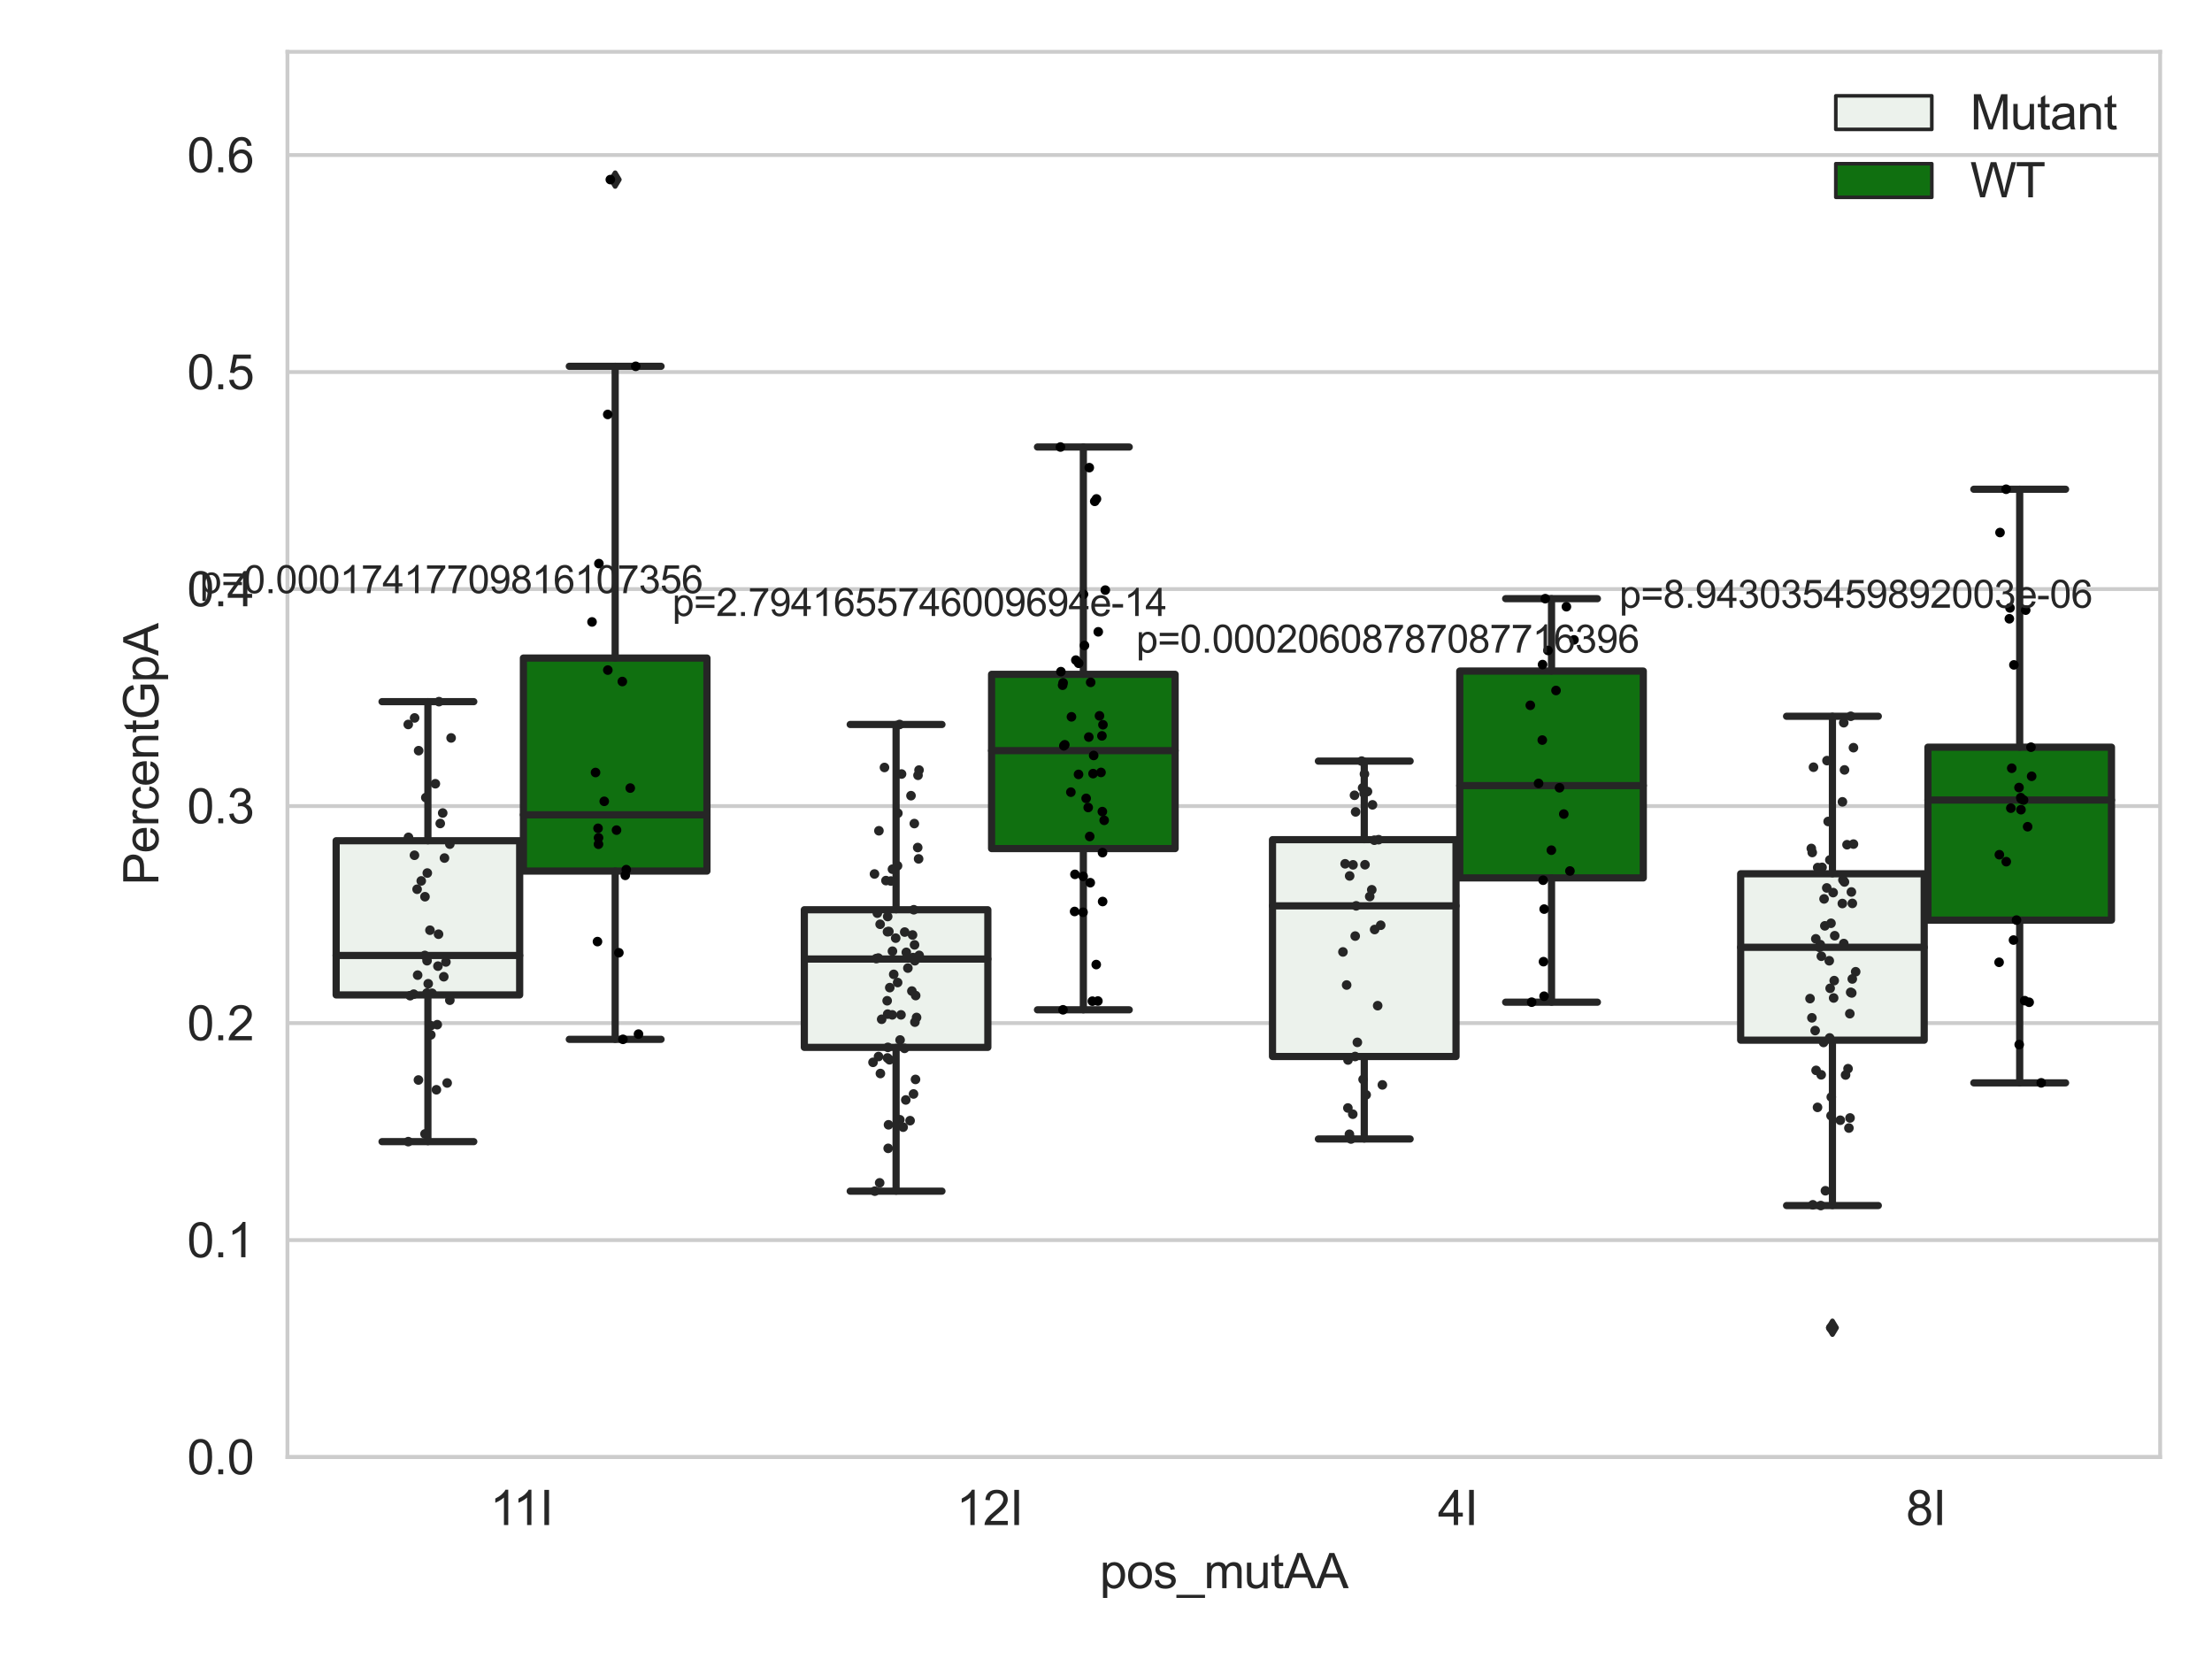 <?xml version="1.0" encoding="utf-8" standalone="no"?>
<!DOCTYPE svg PUBLIC "-//W3C//DTD SVG 1.1//EN"
  "http://www.w3.org/Graphics/SVG/1.1/DTD/svg11.dtd">
<svg xmlns:xlink="http://www.w3.org/1999/xlink" width="460.8pt" height="345.6pt" viewBox="0 0 460.8 345.6" xmlns="http://www.w3.org/2000/svg" version="1.1">
 <defs>
  <style type="text/css">*{stroke-linejoin: round; stroke-linecap: butt}</style>
 </defs>
 <g id="figure_1">
  <g id="patch_1">
   <path d="M 0 345.6 
L 460.8 345.6 
L 460.8 0 
L 0 0 
z
" style="fill: #ffffff"/>
  </g>
  <g id="axes_1">
   <g id="patch_2">
    <path d="M 59.881 303.539 
L 450 303.539 
L 450 10.8 
L 59.881 10.8 
z
" style="fill: #ffffff"/>
   </g>
   <g id="matplotlib.axis_1">
    <g id="xtick_1">
     <g id="text_1">
      <!-- 11I -->
      <g style="fill: #262626" transform="translate(102.065 317.697)scale(0.1 -0.1)">
       <defs>
        <path id="ArialMT-31" d="M 2384 0 
L 1822 0 
L 1822 3584 
Q 1619 3391 1289 3197 
Q 959 3003 697 2906 
L 697 3450 
Q 1169 3672 1522 3987 
Q 1875 4303 2022 4600 
L 2384 4600 
L 2384 0 
z
" transform="scale(0.016)"/>
        <path id="ArialMT-49" d="M 597 0 
L 597 4581 
L 1203 4581 
L 1203 0 
L 597 0 
z
" transform="scale(0.016)"/>
       </defs>
       <use xlink:href="#ArialMT-31"/>
       <use xlink:href="#ArialMT-31" x="48.24"/>
       <use xlink:href="#ArialMT-49" x="103.855"/>
      </g>
     </g>
    </g>
    <g id="xtick_2">
     <g id="text_2">
      <!-- 12I -->
      <g style="fill: #262626" transform="translate(199.226 317.697)scale(0.1 -0.1)">
       <defs>
        <path id="ArialMT-32" d="M 3222 541 
L 3222 0 
L 194 0 
Q 188 203 259 391 
Q 375 700 629 1000 
Q 884 1300 1366 1694 
Q 2113 2306 2375 2664 
Q 2638 3022 2638 3341 
Q 2638 3675 2398 3904 
Q 2159 4134 1775 4134 
Q 1369 4134 1125 3890 
Q 881 3647 878 3216 
L 300 3275 
Q 359 3922 746 4261 
Q 1134 4600 1788 4600 
Q 2447 4600 2831 4234 
Q 3216 3869 3216 3328 
Q 3216 3053 3103 2787 
Q 2991 2522 2730 2228 
Q 2469 1934 1863 1422 
Q 1356 997 1212 845 
Q 1069 694 975 541 
L 3222 541 
z
" transform="scale(0.016)"/>
       </defs>
       <use xlink:href="#ArialMT-31"/>
       <use xlink:href="#ArialMT-32" x="55.615"/>
       <use xlink:href="#ArialMT-49" x="111.23"/>
      </g>
     </g>
    </g>
    <g id="xtick_3">
     <g id="text_3">
      <!-- 4I -->
      <g style="fill: #262626" transform="translate(299.536 317.697)scale(0.1 -0.1)">
       <defs>
        <path id="ArialMT-34" d="M 2069 0 
L 2069 1097 
L 81 1097 
L 81 1613 
L 2172 4581 
L 2631 4581 
L 2631 1613 
L 3250 1613 
L 3250 1097 
L 2631 1097 
L 2631 0 
L 2069 0 
z
M 2069 1613 
L 2069 3678 
L 634 1613 
L 2069 1613 
z
" transform="scale(0.016)"/>
       </defs>
       <use xlink:href="#ArialMT-34"/>
       <use xlink:href="#ArialMT-49" x="55.615"/>
      </g>
     </g>
    </g>
    <g id="xtick_4">
     <g id="text_4">
      <!-- 8I -->
      <g style="fill: #262626" transform="translate(397.066 317.697)scale(0.1 -0.1)">
       <defs>
        <path id="ArialMT-38" d="M 1131 2484 
Q 781 2613 612 2850 
Q 444 3088 444 3419 
Q 444 3919 803 4259 
Q 1163 4600 1759 4600 
Q 2359 4600 2725 4251 
Q 3091 3903 3091 3403 
Q 3091 3084 2923 2848 
Q 2756 2613 2416 2484 
Q 2838 2347 3058 2040 
Q 3278 1734 3278 1309 
Q 3278 722 2862 322 
Q 2447 -78 1769 -78 
Q 1091 -78 675 323 
Q 259 725 259 1325 
Q 259 1772 486 2073 
Q 713 2375 1131 2484 
z
M 1019 3438 
Q 1019 3113 1228 2906 
Q 1438 2700 1772 2700 
Q 2097 2700 2305 2904 
Q 2513 3109 2513 3406 
Q 2513 3716 2298 3927 
Q 2084 4138 1766 4138 
Q 1444 4138 1231 3931 
Q 1019 3725 1019 3438 
z
M 838 1322 
Q 838 1081 952 856 
Q 1066 631 1291 507 
Q 1516 384 1775 384 
Q 2178 384 2440 643 
Q 2703 903 2703 1303 
Q 2703 1709 2433 1975 
Q 2163 2241 1756 2241 
Q 1359 2241 1098 1978 
Q 838 1716 838 1322 
z
" transform="scale(0.016)"/>
       </defs>
       <use xlink:href="#ArialMT-38"/>
       <use xlink:href="#ArialMT-49" x="55.615"/>
      </g>
     </g>
    </g>
    <g id="text_5">
     <!-- pos_mutAA -->
     <g style="fill: #262626" transform="translate(229.095 330.842)scale(0.1 -0.1)">
      <defs>
       <path id="ArialMT-70" d="M 422 -1272 
L 422 3319 
L 934 3319 
L 934 2888 
Q 1116 3141 1344 3267 
Q 1572 3394 1897 3394 
Q 2322 3394 2647 3175 
Q 2972 2956 3137 2557 
Q 3303 2159 3303 1684 
Q 3303 1175 3120 767 
Q 2938 359 2589 142 
Q 2241 -75 1856 -75 
Q 1575 -75 1351 44 
Q 1128 163 984 344 
L 984 -1272 
L 422 -1272 
z
M 931 1641 
Q 931 1000 1190 694 
Q 1450 388 1819 388 
Q 2194 388 2461 705 
Q 2728 1022 2728 1688 
Q 2728 2322 2467 2637 
Q 2206 2953 1844 2953 
Q 1484 2953 1207 2617 
Q 931 2281 931 1641 
z
" transform="scale(0.016)"/>
       <path id="ArialMT-6f" d="M 213 1659 
Q 213 2581 725 3025 
Q 1153 3394 1769 3394 
Q 2453 3394 2887 2945 
Q 3322 2497 3322 1706 
Q 3322 1066 3130 698 
Q 2938 331 2570 128 
Q 2203 -75 1769 -75 
Q 1072 -75 642 372 
Q 213 819 213 1659 
z
M 791 1659 
Q 791 1022 1069 705 
Q 1347 388 1769 388 
Q 2188 388 2466 706 
Q 2744 1025 2744 1678 
Q 2744 2294 2464 2611 
Q 2184 2928 1769 2928 
Q 1347 2928 1069 2612 
Q 791 2297 791 1659 
z
" transform="scale(0.016)"/>
       <path id="ArialMT-73" d="M 197 991 
L 753 1078 
Q 800 744 1014 566 
Q 1228 388 1613 388 
Q 2000 388 2187 545 
Q 2375 703 2375 916 
Q 2375 1106 2209 1216 
Q 2094 1291 1634 1406 
Q 1016 1563 777 1677 
Q 538 1791 414 1992 
Q 291 2194 291 2438 
Q 291 2659 392 2848 
Q 494 3038 669 3163 
Q 800 3259 1026 3326 
Q 1253 3394 1513 3394 
Q 1903 3394 2198 3281 
Q 2494 3169 2634 2976 
Q 2775 2784 2828 2463 
L 2278 2388 
Q 2241 2644 2061 2787 
Q 1881 2931 1553 2931 
Q 1166 2931 1000 2803 
Q 834 2675 834 2503 
Q 834 2394 903 2306 
Q 972 2216 1119 2156 
Q 1203 2125 1616 2013 
Q 2213 1853 2448 1751 
Q 2684 1650 2818 1456 
Q 2953 1263 2953 975 
Q 2953 694 2789 445 
Q 2625 197 2315 61 
Q 2006 -75 1616 -75 
Q 969 -75 630 194 
Q 291 463 197 991 
z
" transform="scale(0.016)"/>
       <path id="ArialMT-5f" d="M -97 -1272 
L -97 -866 
L 3631 -866 
L 3631 -1272 
L -97 -1272 
z
" transform="scale(0.016)"/>
       <path id="ArialMT-6d" d="M 422 0 
L 422 3319 
L 925 3319 
L 925 2853 
Q 1081 3097 1340 3245 
Q 1600 3394 1931 3394 
Q 2300 3394 2536 3241 
Q 2772 3088 2869 2813 
Q 3263 3394 3894 3394 
Q 4388 3394 4653 3120 
Q 4919 2847 4919 2278 
L 4919 0 
L 4359 0 
L 4359 2091 
Q 4359 2428 4304 2576 
Q 4250 2725 4106 2815 
Q 3963 2906 3769 2906 
Q 3419 2906 3187 2673 
Q 2956 2441 2956 1928 
L 2956 0 
L 2394 0 
L 2394 2156 
Q 2394 2531 2256 2718 
Q 2119 2906 1806 2906 
Q 1569 2906 1367 2781 
Q 1166 2656 1075 2415 
Q 984 2175 984 1722 
L 984 0 
L 422 0 
z
" transform="scale(0.016)"/>
       <path id="ArialMT-75" d="M 2597 0 
L 2597 488 
Q 2209 -75 1544 -75 
Q 1250 -75 995 37 
Q 741 150 617 320 
Q 494 491 444 738 
Q 409 903 409 1263 
L 409 3319 
L 972 3319 
L 972 1478 
Q 972 1038 1006 884 
Q 1059 663 1231 536 
Q 1403 409 1656 409 
Q 1909 409 2131 539 
Q 2353 669 2445 892 
Q 2538 1116 2538 1541 
L 2538 3319 
L 3100 3319 
L 3100 0 
L 2597 0 
z
" transform="scale(0.016)"/>
       <path id="ArialMT-74" d="M 1650 503 
L 1731 6 
Q 1494 -44 1306 -44 
Q 1000 -44 831 53 
Q 663 150 594 308 
Q 525 466 525 972 
L 525 2881 
L 113 2881 
L 113 3319 
L 525 3319 
L 525 4141 
L 1084 4478 
L 1084 3319 
L 1650 3319 
L 1650 2881 
L 1084 2881 
L 1084 941 
Q 1084 700 1114 631 
Q 1144 563 1211 522 
Q 1278 481 1403 481 
Q 1497 481 1650 503 
z
" transform="scale(0.016)"/>
       <path id="ArialMT-41" d="M -9 0 
L 1750 4581 
L 2403 4581 
L 4278 0 
L 3588 0 
L 3053 1388 
L 1138 1388 
L 634 0 
L -9 0 
z
M 1313 1881 
L 2866 1881 
L 2388 3150 
Q 2169 3728 2063 4100 
Q 1975 3659 1816 3225 
L 1313 1881 
z
" transform="scale(0.016)"/>
      </defs>
      <use xlink:href="#ArialMT-70"/>
      <use xlink:href="#ArialMT-6f" x="55.615"/>
      <use xlink:href="#ArialMT-73" x="111.23"/>
      <use xlink:href="#ArialMT-5f" x="161.23"/>
      <use xlink:href="#ArialMT-6d" x="216.846"/>
      <use xlink:href="#ArialMT-75" x="300.146"/>
      <use xlink:href="#ArialMT-74" x="355.762"/>
      <use xlink:href="#ArialMT-41" x="383.545"/>
      <use xlink:href="#ArialMT-41" x="450.244"/>
     </g>
    </g>
   </g>
   <g id="matplotlib.axis_2">
    <g id="ytick_1">
     <g id="line2d_1">
      <path d="M 59.881 303.539 
L 450 303.539 
" clip-path="url(#p68b379a735)" style="fill: none; stroke: #cccccc; stroke-width: 0.8; stroke-linecap: round"/>
     </g>
     <g id="text_6">
      <!-- 0.0 -->
      <g style="fill: #262626" transform="translate(38.981 307.118)scale(0.1 -0.1)">
       <defs>
        <path id="ArialMT-30" d="M 266 2259 
Q 266 3072 433 3567 
Q 600 4063 929 4331 
Q 1259 4600 1759 4600 
Q 2128 4600 2406 4451 
Q 2684 4303 2865 4023 
Q 3047 3744 3150 3342 
Q 3253 2941 3253 2259 
Q 3253 1453 3087 958 
Q 2922 463 2592 192 
Q 2263 -78 1759 -78 
Q 1097 -78 719 397 
Q 266 969 266 2259 
z
M 844 2259 
Q 844 1131 1108 757 
Q 1372 384 1759 384 
Q 2147 384 2411 759 
Q 2675 1134 2675 2259 
Q 2675 3391 2411 3762 
Q 2147 4134 1753 4134 
Q 1366 4134 1134 3806 
Q 844 3388 844 2259 
z
" transform="scale(0.016)"/>
        <path id="ArialMT-2e" d="M 581 0 
L 581 641 
L 1222 641 
L 1222 0 
L 581 0 
z
" transform="scale(0.016)"/>
       </defs>
       <use xlink:href="#ArialMT-30"/>
       <use xlink:href="#ArialMT-2e" x="55.615"/>
       <use xlink:href="#ArialMT-30" x="83.398"/>
      </g>
     </g>
    </g>
    <g id="ytick_2">
     <g id="line2d_2">
      <path d="M 59.881 258.333 
L 450 258.333 
" clip-path="url(#p68b379a735)" style="fill: none; stroke: #cccccc; stroke-width: 0.8; stroke-linecap: round"/>
     </g>
     <g id="text_7">
      <!-- 0.1 -->
      <g style="fill: #262626" transform="translate(38.981 261.912)scale(0.1 -0.1)">
       <use xlink:href="#ArialMT-30"/>
       <use xlink:href="#ArialMT-2e" x="55.615"/>
       <use xlink:href="#ArialMT-31" x="83.398"/>
      </g>
     </g>
    </g>
    <g id="ytick_3">
     <g id="line2d_3">
      <path d="M 59.881 213.127 
L 450 213.127 
" clip-path="url(#p68b379a735)" style="fill: none; stroke: #cccccc; stroke-width: 0.8; stroke-linecap: round"/>
     </g>
     <g id="text_8">
      <!-- 0.2 -->
      <g style="fill: #262626" transform="translate(38.981 216.706)scale(0.1 -0.1)">
       <use xlink:href="#ArialMT-30"/>
       <use xlink:href="#ArialMT-2e" x="55.615"/>
       <use xlink:href="#ArialMT-32" x="83.398"/>
      </g>
     </g>
    </g>
    <g id="ytick_4">
     <g id="line2d_4">
      <path d="M 59.881 167.921 
L 450 167.921 
" clip-path="url(#p68b379a735)" style="fill: none; stroke: #cccccc; stroke-width: 0.8; stroke-linecap: round"/>
     </g>
     <g id="text_9">
      <!-- 0.3 -->
      <g style="fill: #262626" transform="translate(38.981 171.5)scale(0.1 -0.1)">
       <defs>
        <path id="ArialMT-33" d="M 269 1209 
L 831 1284 
Q 928 806 1161 595 
Q 1394 384 1728 384 
Q 2125 384 2398 659 
Q 2672 934 2672 1341 
Q 2672 1728 2419 1979 
Q 2166 2231 1775 2231 
Q 1616 2231 1378 2169 
L 1441 2663 
Q 1497 2656 1531 2656 
Q 1891 2656 2178 2843 
Q 2466 3031 2466 3422 
Q 2466 3731 2256 3934 
Q 2047 4138 1716 4138 
Q 1388 4138 1169 3931 
Q 950 3725 888 3313 
L 325 3413 
Q 428 3978 793 4289 
Q 1159 4600 1703 4600 
Q 2078 4600 2393 4439 
Q 2709 4278 2876 4000 
Q 3044 3722 3044 3409 
Q 3044 3113 2884 2869 
Q 2725 2625 2413 2481 
Q 2819 2388 3044 2092 
Q 3269 1797 3269 1353 
Q 3269 753 2831 336 
Q 2394 -81 1725 -81 
Q 1122 -81 723 278 
Q 325 638 269 1209 
z
" transform="scale(0.016)"/>
       </defs>
       <use xlink:href="#ArialMT-30"/>
       <use xlink:href="#ArialMT-2e" x="55.615"/>
       <use xlink:href="#ArialMT-33" x="83.398"/>
      </g>
     </g>
    </g>
    <g id="ytick_5">
     <g id="line2d_5">
      <path d="M 59.881 122.715 
L 450 122.715 
" clip-path="url(#p68b379a735)" style="fill: none; stroke: #cccccc; stroke-width: 0.8; stroke-linecap: round"/>
     </g>
     <g id="text_10">
      <!-- 0.4 -->
      <g style="fill: #262626" transform="translate(38.981 126.294)scale(0.1 -0.1)">
       <use xlink:href="#ArialMT-30"/>
       <use xlink:href="#ArialMT-2e" x="55.615"/>
       <use xlink:href="#ArialMT-34" x="83.398"/>
      </g>
     </g>
    </g>
    <g id="ytick_6">
     <g id="line2d_6">
      <path d="M 59.881 77.509 
L 450 77.509 
" clip-path="url(#p68b379a735)" style="fill: none; stroke: #cccccc; stroke-width: 0.8; stroke-linecap: round"/>
     </g>
     <g id="text_11">
      <!-- 0.5 -->
      <g style="fill: #262626" transform="translate(38.981 81.088)scale(0.1 -0.1)">
       <defs>
        <path id="ArialMT-35" d="M 266 1200 
L 856 1250 
Q 922 819 1161 601 
Q 1400 384 1738 384 
Q 2144 384 2425 690 
Q 2706 997 2706 1503 
Q 2706 1984 2436 2262 
Q 2166 2541 1728 2541 
Q 1456 2541 1237 2417 
Q 1019 2294 894 2097 
L 366 2166 
L 809 4519 
L 3088 4519 
L 3088 3981 
L 1259 3981 
L 1013 2750 
Q 1425 3038 1878 3038 
Q 2478 3038 2890 2622 
Q 3303 2206 3303 1553 
Q 3303 931 2941 478 
Q 2500 -78 1738 -78 
Q 1113 -78 717 272 
Q 322 622 266 1200 
z
" transform="scale(0.016)"/>
       </defs>
       <use xlink:href="#ArialMT-30"/>
       <use xlink:href="#ArialMT-2e" x="55.615"/>
       <use xlink:href="#ArialMT-35" x="83.398"/>
      </g>
     </g>
    </g>
    <g id="ytick_7">
     <g id="line2d_7">
      <path d="M 59.881 32.303 
L 450 32.303 
" clip-path="url(#p68b379a735)" style="fill: none; stroke: #cccccc; stroke-width: 0.8; stroke-linecap: round"/>
     </g>
     <g id="text_12">
      <!-- 0.6 -->
      <g style="fill: #262626" transform="translate(38.981 35.882)scale(0.1 -0.1)">
       <defs>
        <path id="ArialMT-36" d="M 3184 3459 
L 2625 3416 
Q 2550 3747 2413 3897 
Q 2184 4138 1850 4138 
Q 1581 4138 1378 3988 
Q 1113 3794 959 3422 
Q 806 3050 800 2363 
Q 1003 2672 1297 2822 
Q 1591 2972 1913 2972 
Q 2475 2972 2870 2558 
Q 3266 2144 3266 1488 
Q 3266 1056 3080 686 
Q 2894 316 2569 119 
Q 2244 -78 1831 -78 
Q 1128 -78 684 439 
Q 241 956 241 2144 
Q 241 3472 731 4075 
Q 1159 4600 1884 4600 
Q 2425 4600 2770 4297 
Q 3116 3994 3184 3459 
z
M 888 1484 
Q 888 1194 1011 928 
Q 1134 663 1356 523 
Q 1578 384 1822 384 
Q 2178 384 2434 671 
Q 2691 959 2691 1453 
Q 2691 1928 2437 2201 
Q 2184 2475 1800 2475 
Q 1419 2475 1153 2201 
Q 888 1928 888 1484 
z
" transform="scale(0.016)"/>
       </defs>
       <use xlink:href="#ArialMT-30"/>
       <use xlink:href="#ArialMT-2e" x="55.615"/>
       <use xlink:href="#ArialMT-36" x="83.398"/>
      </g>
     </g>
    </g>
    <g id="text_13">
     <!-- PercentGpA -->
     <g style="fill: #262626" transform="translate(32.994 184.405)rotate(-90)scale(0.1 -0.1)">
      <defs>
       <path id="ArialMT-50" d="M 494 0 
L 494 4581 
L 2222 4581 
Q 2678 4581 2919 4538 
Q 3256 4481 3484 4323 
Q 3713 4166 3852 3881 
Q 3991 3597 3991 3256 
Q 3991 2672 3619 2267 
Q 3247 1863 2275 1863 
L 1100 1863 
L 1100 0 
L 494 0 
z
M 1100 2403 
L 2284 2403 
Q 2872 2403 3119 2622 
Q 3366 2841 3366 3238 
Q 3366 3525 3220 3729 
Q 3075 3934 2838 4000 
Q 2684 4041 2272 4041 
L 1100 4041 
L 1100 2403 
z
" transform="scale(0.016)"/>
       <path id="ArialMT-65" d="M 2694 1069 
L 3275 997 
Q 3138 488 2766 206 
Q 2394 -75 1816 -75 
Q 1088 -75 661 373 
Q 234 822 234 1631 
Q 234 2469 665 2931 
Q 1097 3394 1784 3394 
Q 2450 3394 2872 2941 
Q 3294 2488 3294 1666 
Q 3294 1616 3291 1516 
L 816 1516 
Q 847 969 1125 678 
Q 1403 388 1819 388 
Q 2128 388 2347 550 
Q 2566 713 2694 1069 
z
M 847 1978 
L 2700 1978 
Q 2663 2397 2488 2606 
Q 2219 2931 1791 2931 
Q 1403 2931 1139 2672 
Q 875 2413 847 1978 
z
" transform="scale(0.016)"/>
       <path id="ArialMT-72" d="M 416 0 
L 416 3319 
L 922 3319 
L 922 2816 
Q 1116 3169 1280 3281 
Q 1444 3394 1641 3394 
Q 1925 3394 2219 3213 
L 2025 2691 
Q 1819 2813 1613 2813 
Q 1428 2813 1281 2702 
Q 1134 2591 1072 2394 
Q 978 2094 978 1738 
L 978 0 
L 416 0 
z
" transform="scale(0.016)"/>
       <path id="ArialMT-63" d="M 2588 1216 
L 3141 1144 
Q 3050 572 2676 248 
Q 2303 -75 1759 -75 
Q 1078 -75 664 370 
Q 250 816 250 1647 
Q 250 2184 428 2587 
Q 606 2991 970 3192 
Q 1334 3394 1763 3394 
Q 2303 3394 2647 3120 
Q 2991 2847 3088 2344 
L 2541 2259 
Q 2463 2594 2264 2762 
Q 2066 2931 1784 2931 
Q 1359 2931 1093 2626 
Q 828 2322 828 1663 
Q 828 994 1084 691 
Q 1341 388 1753 388 
Q 2084 388 2306 591 
Q 2528 794 2588 1216 
z
" transform="scale(0.016)"/>
       <path id="ArialMT-6e" d="M 422 0 
L 422 3319 
L 928 3319 
L 928 2847 
Q 1294 3394 1984 3394 
Q 2284 3394 2536 3286 
Q 2788 3178 2913 3003 
Q 3038 2828 3088 2588 
Q 3119 2431 3119 2041 
L 3119 0 
L 2556 0 
L 2556 2019 
Q 2556 2363 2490 2533 
Q 2425 2703 2258 2804 
Q 2091 2906 1866 2906 
Q 1506 2906 1245 2678 
Q 984 2450 984 1813 
L 984 0 
L 422 0 
z
" transform="scale(0.016)"/>
       <path id="ArialMT-47" d="M 2638 1797 
L 2638 2334 
L 4578 2338 
L 4578 638 
Q 4131 281 3656 101 
Q 3181 -78 2681 -78 
Q 2006 -78 1454 211 
Q 903 500 622 1047 
Q 341 1594 341 2269 
Q 341 2938 620 3517 
Q 900 4097 1425 4378 
Q 1950 4659 2634 4659 
Q 3131 4659 3532 4498 
Q 3934 4338 4162 4050 
Q 4391 3763 4509 3300 
L 3963 3150 
Q 3859 3500 3706 3700 
Q 3553 3900 3268 4020 
Q 2984 4141 2638 4141 
Q 2222 4141 1919 4014 
Q 1616 3888 1430 3681 
Q 1244 3475 1141 3228 
Q 966 2803 966 2306 
Q 966 1694 1177 1281 
Q 1388 869 1791 669 
Q 2194 469 2647 469 
Q 3041 469 3416 620 
Q 3791 772 3984 944 
L 3984 1797 
L 2638 1797 
z
" transform="scale(0.016)"/>
      </defs>
      <use xlink:href="#ArialMT-50"/>
      <use xlink:href="#ArialMT-65" x="66.699"/>
      <use xlink:href="#ArialMT-72" x="122.314"/>
      <use xlink:href="#ArialMT-63" x="155.615"/>
      <use xlink:href="#ArialMT-65" x="205.615"/>
      <use xlink:href="#ArialMT-6e" x="261.23"/>
      <use xlink:href="#ArialMT-74" x="316.846"/>
      <use xlink:href="#ArialMT-47" x="344.629"/>
      <use xlink:href="#ArialMT-70" x="422.412"/>
      <use xlink:href="#ArialMT-41" x="478.027"/>
     </g>
    </g>
   </g>
   <g id="patch_3">
    <path d="M 70.024 207.261 
L 108.256 207.261 
L 108.256 175.142 
L 70.024 175.142 
L 70.024 207.261 
z
" clip-path="url(#p68b379a735)" style="fill: #ecf2ec; stroke: #262626; stroke-width: 1.5; stroke-linejoin: miter"/>
   </g>
   <g id="patch_4">
    <path d="M 109.036 181.46 
L 147.268 181.46 
L 147.268 137.084 
L 109.036 137.084 
L 109.036 181.46 
z
" clip-path="url(#p68b379a735)" style="fill: #107010; stroke: #262626; stroke-width: 1.5; stroke-linejoin: miter"/>
   </g>
   <g id="patch_5">
    <path d="M 167.554 218.184 
L 205.786 218.184 
L 205.786 189.518 
L 167.554 189.518 
L 167.554 218.184 
z
" clip-path="url(#p68b379a735)" style="fill: #ecf2ec; stroke: #262626; stroke-width: 1.5; stroke-linejoin: miter"/>
   </g>
   <g id="patch_6">
    <path d="M 206.566 176.776 
L 244.798 176.776 
L 244.798 140.475 
L 206.566 140.475 
L 206.566 176.776 
z
" clip-path="url(#p68b379a735)" style="fill: #107010; stroke: #262626; stroke-width: 1.5; stroke-linejoin: miter"/>
   </g>
   <g id="patch_7">
    <path d="M 265.084 220.089 
L 303.315 220.089 
L 303.315 174.922 
L 265.084 174.922 
L 265.084 220.089 
z
" clip-path="url(#p68b379a735)" style="fill: #ecf2ec; stroke: #262626; stroke-width: 1.5; stroke-linejoin: miter"/>
   </g>
   <g id="patch_8">
    <path d="M 304.096 182.884 
L 342.327 182.884 
L 342.327 139.794 
L 304.096 139.794 
L 304.096 182.884 
z
" clip-path="url(#p68b379a735)" style="fill: #107010; stroke: #262626; stroke-width: 1.5; stroke-linejoin: miter"/>
   </g>
   <g id="patch_9">
    <path d="M 362.613 216.69 
L 400.845 216.69 
L 400.845 182.019 
L 362.613 182.019 
L 362.613 216.69 
z
" clip-path="url(#p68b379a735)" style="fill: #ecf2ec; stroke: #262626; stroke-width: 1.5; stroke-linejoin: miter"/>
   </g>
   <g id="patch_10">
    <path d="M 401.625 191.676 
L 439.857 191.676 
L 439.857 155.653 
L 401.625 155.653 
L 401.625 191.676 
z
" clip-path="url(#p68b379a735)" style="fill: #107010; stroke: #262626; stroke-width: 1.5; stroke-linejoin: miter"/>
   </g>
   <g id="patch_11">
    <path d="M 108.646 303.539 
L 108.646 303.539 
L 108.646 303.539 
L 108.646 303.539 
z
" clip-path="url(#p68b379a735)" style="fill: #ecf2ec; stroke: #262626; stroke-width: 0.75; stroke-linejoin: miter"/>
   </g>
   <g id="patch_12">
    <path d="M 108.646 303.539 
L 108.646 303.539 
L 108.646 303.539 
L 108.646 303.539 
z
" clip-path="url(#p68b379a735)" style="fill: #107010; stroke: #262626; stroke-width: 0.75; stroke-linejoin: miter"/>
   </g>
   <g id="PathCollection_1"/>
   <g id="PathCollection_2"/>
   <g id="line2d_8">
    <path d="M 89.14 207.261 
L 89.14 237.823 
" clip-path="url(#p68b379a735)" style="fill: none; stroke: #262626; stroke-width: 1.5; stroke-linecap: round"/>
   </g>
   <g id="line2d_9">
    <path d="M 89.14 175.142 
L 89.14 146.167 
" clip-path="url(#p68b379a735)" style="fill: none; stroke: #262626; stroke-width: 1.5; stroke-linecap: round"/>
   </g>
   <g id="line2d_10">
    <path d="M 79.582 237.823 
L 98.698 237.823 
" clip-path="url(#p68b379a735)" style="fill: none; stroke: #262626; stroke-width: 1.5; stroke-linecap: round"/>
   </g>
   <g id="line2d_11">
    <path d="M 79.582 146.167 
L 98.698 146.167 
" clip-path="url(#p68b379a735)" style="fill: none; stroke: #262626; stroke-width: 1.5; stroke-linecap: round"/>
   </g>
   <g id="line2d_12"/>
   <g id="line2d_13">
    <path d="M 128.152 181.46 
L 128.152 216.511 
" clip-path="url(#p68b379a735)" style="fill: none; stroke: #262626; stroke-width: 1.5; stroke-linecap: round"/>
   </g>
   <g id="line2d_14">
    <path d="M 128.152 137.084 
L 128.152 76.308 
" clip-path="url(#p68b379a735)" style="fill: none; stroke: #262626; stroke-width: 1.5; stroke-linecap: round"/>
   </g>
   <g id="line2d_15">
    <path d="M 118.594 216.511 
L 137.71 216.511 
" clip-path="url(#p68b379a735)" style="fill: none; stroke: #262626; stroke-width: 1.5; stroke-linecap: round"/>
   </g>
   <g id="line2d_16">
    <path d="M 118.594 76.308 
L 137.71 76.308 
" clip-path="url(#p68b379a735)" style="fill: none; stroke: #262626; stroke-width: 1.5; stroke-linecap: round"/>
   </g>
   <g id="line2d_17">
    <defs>
     <path id="m2d8c7c1b10" d="M -0 1.414 
L 0.849 0 
L 0 -1.414 
L -0.849 -0 
z
" style="stroke: #262626; stroke-linejoin: miter"/>
    </defs>
    <g clip-path="url(#p68b379a735)">
     <use xlink:href="#m2d8c7c1b10" x="128.152" y="37.413" style="fill: #262626; stroke: #262626; stroke-linejoin: miter"/>
    </g>
   </g>
   <g id="line2d_18">
    <path d="M 186.67 218.184 
L 186.67 248.139 
" clip-path="url(#p68b379a735)" style="fill: none; stroke: #262626; stroke-width: 1.5; stroke-linecap: round"/>
   </g>
   <g id="line2d_19">
    <path d="M 186.67 189.518 
L 186.67 150.923 
" clip-path="url(#p68b379a735)" style="fill: none; stroke: #262626; stroke-width: 1.5; stroke-linecap: round"/>
   </g>
   <g id="line2d_20">
    <path d="M 177.112 248.139 
L 196.228 248.139 
" clip-path="url(#p68b379a735)" style="fill: none; stroke: #262626; stroke-width: 1.5; stroke-linecap: round"/>
   </g>
   <g id="line2d_21">
    <path d="M 177.112 150.923 
L 196.228 150.923 
" clip-path="url(#p68b379a735)" style="fill: none; stroke: #262626; stroke-width: 1.5; stroke-linecap: round"/>
   </g>
   <g id="line2d_22"/>
   <g id="line2d_23">
    <path d="M 225.682 176.776 
L 225.682 210.363 
" clip-path="url(#p68b379a735)" style="fill: none; stroke: #262626; stroke-width: 1.5; stroke-linecap: round"/>
   </g>
   <g id="line2d_24">
    <path d="M 225.682 140.475 
L 225.682 93.121 
" clip-path="url(#p68b379a735)" style="fill: none; stroke: #262626; stroke-width: 1.5; stroke-linecap: round"/>
   </g>
   <g id="line2d_25">
    <path d="M 216.124 210.363 
L 235.24 210.363 
" clip-path="url(#p68b379a735)" style="fill: none; stroke: #262626; stroke-width: 1.5; stroke-linecap: round"/>
   </g>
   <g id="line2d_26">
    <path d="M 216.124 93.121 
L 235.24 93.121 
" clip-path="url(#p68b379a735)" style="fill: none; stroke: #262626; stroke-width: 1.5; stroke-linecap: round"/>
   </g>
   <g id="line2d_27"/>
   <g id="line2d_28">
    <path d="M 284.2 220.089 
L 284.2 237.274 
" clip-path="url(#p68b379a735)" style="fill: none; stroke: #262626; stroke-width: 1.5; stroke-linecap: round"/>
   </g>
   <g id="line2d_29">
    <path d="M 284.2 174.922 
L 284.2 158.552 
" clip-path="url(#p68b379a735)" style="fill: none; stroke: #262626; stroke-width: 1.5; stroke-linecap: round"/>
   </g>
   <g id="line2d_30">
    <path d="M 274.642 237.274 
L 293.757 237.274 
" clip-path="url(#p68b379a735)" style="fill: none; stroke: #262626; stroke-width: 1.5; stroke-linecap: round"/>
   </g>
   <g id="line2d_31">
    <path d="M 274.642 158.552 
L 293.757 158.552 
" clip-path="url(#p68b379a735)" style="fill: none; stroke: #262626; stroke-width: 1.5; stroke-linecap: round"/>
   </g>
   <g id="line2d_32"/>
   <g id="line2d_33">
    <path d="M 323.211 182.884 
L 323.211 208.774 
" clip-path="url(#p68b379a735)" style="fill: none; stroke: #262626; stroke-width: 1.5; stroke-linecap: round"/>
   </g>
   <g id="line2d_34">
    <path d="M 323.211 139.794 
L 323.211 124.714 
" clip-path="url(#p68b379a735)" style="fill: none; stroke: #262626; stroke-width: 1.5; stroke-linecap: round"/>
   </g>
   <g id="line2d_35">
    <path d="M 313.653 208.774 
L 332.769 208.774 
" clip-path="url(#p68b379a735)" style="fill: none; stroke: #262626; stroke-width: 1.5; stroke-linecap: round"/>
   </g>
   <g id="line2d_36">
    <path d="M 313.653 124.714 
L 332.769 124.714 
" clip-path="url(#p68b379a735)" style="fill: none; stroke: #262626; stroke-width: 1.5; stroke-linecap: round"/>
   </g>
   <g id="line2d_37"/>
   <g id="line2d_38">
    <path d="M 381.729 216.69 
L 381.729 251.138 
" clip-path="url(#p68b379a735)" style="fill: none; stroke: #262626; stroke-width: 1.5; stroke-linecap: round"/>
   </g>
   <g id="line2d_39">
    <path d="M 381.729 182.019 
L 381.729 149.212 
" clip-path="url(#p68b379a735)" style="fill: none; stroke: #262626; stroke-width: 1.5; stroke-linecap: round"/>
   </g>
   <g id="line2d_40">
    <path d="M 372.171 251.138 
L 391.287 251.138 
" clip-path="url(#p68b379a735)" style="fill: none; stroke: #262626; stroke-width: 1.5; stroke-linecap: round"/>
   </g>
   <g id="line2d_41">
    <path d="M 372.171 149.212 
L 391.287 149.212 
" clip-path="url(#p68b379a735)" style="fill: none; stroke: #262626; stroke-width: 1.5; stroke-linecap: round"/>
   </g>
   <g id="line2d_42">
    <g clip-path="url(#p68b379a735)">
     <use xlink:href="#m2d8c7c1b10" x="381.729" y="276.592" style="fill: #262626; stroke: #262626; stroke-linejoin: miter"/>
    </g>
   </g>
   <g id="line2d_43">
    <path d="M 420.741 191.676 
L 420.741 225.578 
" clip-path="url(#p68b379a735)" style="fill: none; stroke: #262626; stroke-width: 1.5; stroke-linecap: round"/>
   </g>
   <g id="line2d_44">
    <path d="M 420.741 155.653 
L 420.741 101.921 
" clip-path="url(#p68b379a735)" style="fill: none; stroke: #262626; stroke-width: 1.5; stroke-linecap: round"/>
   </g>
   <g id="line2d_45">
    <path d="M 411.183 225.578 
L 430.299 225.578 
" clip-path="url(#p68b379a735)" style="fill: none; stroke: #262626; stroke-width: 1.5; stroke-linecap: round"/>
   </g>
   <g id="line2d_46">
    <path d="M 411.183 101.921 
L 430.299 101.921 
" clip-path="url(#p68b379a735)" style="fill: none; stroke: #262626; stroke-width: 1.5; stroke-linecap: round"/>
   </g>
   <g id="line2d_47"/>
   <g id="line2d_48">
    <path d="M 70.024 199.038 
L 108.256 199.038 
" clip-path="url(#p68b379a735)" style="fill: none; stroke: #262626; stroke-width: 1.5; stroke-linecap: round"/>
   </g>
   <g id="line2d_49">
    <path d="M 109.036 169.74 
L 147.268 169.74 
" clip-path="url(#p68b379a735)" style="fill: none; stroke: #262626; stroke-width: 1.5; stroke-linecap: round"/>
   </g>
   <g id="line2d_50">
    <path d="M 167.554 199.785 
L 205.786 199.785 
" clip-path="url(#p68b379a735)" style="fill: none; stroke: #262626; stroke-width: 1.5; stroke-linecap: round"/>
   </g>
   <g id="line2d_51">
    <path d="M 206.566 156.372 
L 244.798 156.372 
" clip-path="url(#p68b379a735)" style="fill: none; stroke: #262626; stroke-width: 1.5; stroke-linecap: round"/>
   </g>
   <g id="line2d_52">
    <path d="M 265.084 188.702 
L 303.315 188.702 
" clip-path="url(#p68b379a735)" style="fill: none; stroke: #262626; stroke-width: 1.5; stroke-linecap: round"/>
   </g>
   <g id="line2d_53">
    <path d="M 304.096 163.653 
L 342.327 163.653 
" clip-path="url(#p68b379a735)" style="fill: none; stroke: #262626; stroke-width: 1.5; stroke-linecap: round"/>
   </g>
   <g id="line2d_54">
    <path d="M 362.613 197.339 
L 400.845 197.339 
" clip-path="url(#p68b379a735)" style="fill: none; stroke: #262626; stroke-width: 1.5; stroke-linecap: round"/>
   </g>
   <g id="line2d_55">
    <path d="M 401.625 166.659 
L 439.857 166.659 
" clip-path="url(#p68b379a735)" style="fill: none; stroke: #262626; stroke-width: 1.5; stroke-linecap: round"/>
   </g>
   <g id="patch_13">
    <path d="M 59.881 303.539 
L 59.881 10.8 
" style="fill: none; stroke: #cccccc; stroke-width: 0.8; stroke-linejoin: miter; stroke-linecap: square"/>
   </g>
   <g id="patch_14">
    <path d="M 450 303.539 
L 450 10.8 
" style="fill: none; stroke: #cccccc; stroke-width: 0.8; stroke-linejoin: miter; stroke-linecap: square"/>
   </g>
   <g id="patch_15">
    <path d="M 59.881 303.539 
L 450 303.539 
" style="fill: none; stroke: #cccccc; stroke-width: 0.8; stroke-linejoin: miter; stroke-linecap: square"/>
   </g>
   <g id="patch_16">
    <path d="M 59.881 10.8 
L 450 10.8 
" style="fill: none; stroke: #cccccc; stroke-width: 0.8; stroke-linejoin: miter; stroke-linecap: square"/>
   </g>
   <g id="PathCollection_3">
    <defs>
     <path id="C0_0_ec6c483da5" d="M 0 1 
C 0.265 1 0.52 0.895 0.707 0.707 
C 0.895 0.52 1 0.265 1 -0 
C 1 -0.265 0.895 -0.52 0.707 -0.707 
C 0.52 -0.895 0.265 -1 0 -1 
C -0.265 -1 -0.52 -0.895 -0.707 -0.707 
C -0.895 -0.52 -1 -0.265 -1 0 
C -1 0.265 -0.895 0.52 -0.707 0.707 
C -0.52 0.895 -0.265 1 0 1 
z
"/>
    </defs>
    <g clip-path="url(#p68b379a735)">
     <use xlink:href="#C0_0_ec6c483da5" x="88.965" y="200.138" style="fill: #262626"/>
    </g>
    <g clip-path="url(#p68b379a735)">
     <use xlink:href="#C0_0_ec6c483da5" x="92.889" y="200.394" style="fill: #262626"/>
    </g>
    <g clip-path="url(#p68b379a735)">
     <use xlink:href="#C0_0_ec6c483da5" x="93.152" y="225.603" style="fill: #262626"/>
    </g>
    <g clip-path="url(#p68b379a735)">
     <use xlink:href="#C0_0_ec6c483da5" x="92.449" y="203.472" style="fill: #262626"/>
    </g>
    <g clip-path="url(#p68b379a735)">
     <use xlink:href="#C0_0_ec6c483da5" x="93.708" y="175.851" style="fill: #262626"/>
    </g>
    <g clip-path="url(#p68b379a735)">
     <use xlink:href="#C0_0_ec6c483da5" x="87.168" y="224.983" style="fill: #262626"/>
    </g>
    <g clip-path="url(#p68b379a735)">
     <use xlink:href="#C0_0_ec6c483da5" x="91.447" y="146.167" style="fill: #262626"/>
    </g>
    <g clip-path="url(#p68b379a735)">
     <use xlink:href="#C0_0_ec6c483da5" x="91.354" y="194.612" style="fill: #262626"/>
    </g>
    <g clip-path="url(#p68b379a735)">
     <use xlink:href="#C0_0_ec6c483da5" x="89.729" y="213.662" style="fill: #262626"/>
    </g>
    <g clip-path="url(#p68b379a735)">
     <use xlink:href="#C0_0_ec6c483da5" x="90.91" y="227.018" style="fill: #262626"/>
    </g>
    <g clip-path="url(#p68b379a735)">
     <use xlink:href="#C0_0_ec6c483da5" x="86.372" y="149.559" style="fill: #262626"/>
    </g>
    <g clip-path="url(#p68b379a735)">
     <use xlink:href="#C0_0_ec6c483da5" x="86.187" y="207.101" style="fill: #262626"/>
    </g>
    <g clip-path="url(#p68b379a735)">
     <use xlink:href="#C0_0_ec6c483da5" x="88.945" y="206.862" style="fill: #262626"/>
    </g>
    <g clip-path="url(#p68b379a735)">
     <use xlink:href="#C0_0_ec6c483da5" x="89.747" y="215.577" style="fill: #262626"/>
    </g>
    <g clip-path="url(#p68b379a735)">
     <use xlink:href="#C0_0_ec6c483da5" x="90.007" y="206.916" style="fill: #262626"/>
    </g>
    <g clip-path="url(#p68b379a735)">
     <use xlink:href="#C0_0_ec6c483da5" x="87.003" y="203.138" style="fill: #262626"/>
    </g>
    <g clip-path="url(#p68b379a735)">
     <use xlink:href="#C0_0_ec6c483da5" x="86.892" y="185.246" style="fill: #262626"/>
    </g>
    <g clip-path="url(#p68b379a735)">
     <use xlink:href="#C0_0_ec6c483da5" x="86.341" y="178.166" style="fill: #262626"/>
    </g>
    <g clip-path="url(#p68b379a735)">
     <use xlink:href="#C0_0_ec6c483da5" x="85.052" y="237.823" style="fill: #262626"/>
    </g>
    <g clip-path="url(#p68b379a735)">
     <use xlink:href="#C0_0_ec6c483da5" x="87.209" y="156.378" style="fill: #262626"/>
    </g>
    <g clip-path="url(#p68b379a735)">
     <use xlink:href="#C0_0_ec6c483da5" x="89.205" y="204.93" style="fill: #262626"/>
    </g>
    <g clip-path="url(#p68b379a735)">
     <use xlink:href="#C0_0_ec6c483da5" x="91.23" y="201.263" style="fill: #262626"/>
    </g>
    <g clip-path="url(#p68b379a735)">
     <use xlink:href="#C0_0_ec6c483da5" x="88.535" y="236.216" style="fill: #262626"/>
    </g>
    <g clip-path="url(#p68b379a735)">
     <use xlink:href="#C0_0_ec6c483da5" x="85.44" y="207.421" style="fill: #262626"/>
    </g>
    <g clip-path="url(#p68b379a735)">
     <use xlink:href="#C0_0_ec6c483da5" x="91.091" y="213.458" style="fill: #262626"/>
    </g>
    <g clip-path="url(#p68b379a735)">
     <use xlink:href="#C0_0_ec6c483da5" x="87.754" y="183.509" style="fill: #262626"/>
    </g>
    <g clip-path="url(#p68b379a735)">
     <use xlink:href="#C0_0_ec6c483da5" x="93.71" y="208.362" style="fill: #262626"/>
    </g>
    <g clip-path="url(#p68b379a735)">
     <use xlink:href="#C0_0_ec6c483da5" x="92.593" y="178.747" style="fill: #262626"/>
    </g>
    <g clip-path="url(#p68b379a735)">
     <use xlink:href="#C0_0_ec6c483da5" x="88.707" y="166.152" style="fill: #262626"/>
    </g>
    <g clip-path="url(#p68b379a735)">
     <use xlink:href="#C0_0_ec6c483da5" x="90.692" y="163.271" style="fill: #262626"/>
    </g>
    <g clip-path="url(#p68b379a735)">
     <use xlink:href="#C0_0_ec6c483da5" x="85.044" y="150.919" style="fill: #262626"/>
    </g>
    <g clip-path="url(#p68b379a735)">
     <use xlink:href="#C0_0_ec6c483da5" x="88.531" y="186.802" style="fill: #262626"/>
    </g>
    <g clip-path="url(#p68b379a735)">
     <use xlink:href="#C0_0_ec6c483da5" x="88.498" y="199.038" style="fill: #262626"/>
    </g>
    <g clip-path="url(#p68b379a735)">
     <use xlink:href="#C0_0_ec6c483da5" x="92.224" y="169.366" style="fill: #262626"/>
    </g>
    <g clip-path="url(#p68b379a735)">
     <use xlink:href="#C0_0_ec6c483da5" x="85.095" y="174.432" style="fill: #262626"/>
    </g>
    <g clip-path="url(#p68b379a735)">
     <use xlink:href="#C0_0_ec6c483da5" x="89.014" y="181.87" style="fill: #262626"/>
    </g>
    <g clip-path="url(#p68b379a735)">
     <use xlink:href="#C0_0_ec6c483da5" x="89.568" y="193.782" style="fill: #262626"/>
    </g>
    <g clip-path="url(#p68b379a735)">
     <use xlink:href="#C0_0_ec6c483da5" x="93.976" y="153.724" style="fill: #262626"/>
    </g>
    <g clip-path="url(#p68b379a735)">
     <use xlink:href="#C0_0_ec6c483da5" x="91.712" y="171.55" style="fill: #262626"/>
    </g>
   </g>
   <g id="PathCollection_4">
    <defs>
     <path id="C1_0_8f533fc188" d="M 0 1 
C 0.265 1 0.52 0.895 0.707 0.707 
C 0.895 0.52 1 0.265 1 -0 
C 1 -0.265 0.895 -0.52 0.707 -0.707 
C 0.52 -0.895 0.265 -1 0 -1 
C -0.265 -1 -0.52 -0.895 -0.707 -0.707 
C -0.895 -0.52 -1 -0.265 -1 0 
C -1 0.265 -0.895 0.52 -0.707 0.707 
C -0.52 0.895 -0.265 1 0 1 
z
"/>
    </defs>
    <g clip-path="url(#p68b379a735)">
     <use xlink:href="#C1_0_8f533fc188" x="129.643" y="141.973"/>
    </g>
    <g clip-path="url(#p68b379a735)">
     <use xlink:href="#C1_0_8f533fc188" x="127.145" y="37.413"/>
    </g>
    <g clip-path="url(#p68b379a735)">
     <use xlink:href="#C1_0_8f533fc188" x="124.061" y="160.927"/>
    </g>
    <g clip-path="url(#p68b379a735)">
     <use xlink:href="#C1_0_8f533fc188" x="128.922" y="198.476"/>
    </g>
    <g clip-path="url(#p68b379a735)">
     <use xlink:href="#C1_0_8f533fc188" x="133.012" y="215.426"/>
    </g>
    <g clip-path="url(#p68b379a735)">
     <use xlink:href="#C1_0_8f533fc188" x="126.606" y="86.337"/>
    </g>
    <g clip-path="url(#p68b379a735)">
     <use xlink:href="#C1_0_8f533fc188" x="125.875" y="166.929"/>
    </g>
    <g clip-path="url(#p68b379a735)">
     <use xlink:href="#C1_0_8f533fc188" x="132.431" y="76.308"/>
    </g>
    <g clip-path="url(#p68b379a735)">
     <use xlink:href="#C1_0_8f533fc188" x="124.676" y="175.871"/>
    </g>
    <g clip-path="url(#p68b379a735)">
     <use xlink:href="#C1_0_8f533fc188" x="124.585" y="172.552"/>
    </g>
    <g clip-path="url(#p68b379a735)">
     <use xlink:href="#C1_0_8f533fc188" x="126.621" y="139.592"/>
    </g>
    <g clip-path="url(#p68b379a735)">
     <use xlink:href="#C1_0_8f533fc188" x="129.773" y="216.511"/>
    </g>
    <g clip-path="url(#p68b379a735)">
     <use xlink:href="#C1_0_8f533fc188" x="124.685" y="174.528"/>
    </g>
    <g clip-path="url(#p68b379a735)">
     <use xlink:href="#C1_0_8f533fc188" x="124.466" y="196.151"/>
    </g>
    <g clip-path="url(#p68b379a735)">
     <use xlink:href="#C1_0_8f533fc188" x="131.292" y="164.17"/>
    </g>
    <g clip-path="url(#p68b379a735)">
     <use xlink:href="#C1_0_8f533fc188" x="130.253" y="182.347"/>
    </g>
    <g clip-path="url(#p68b379a735)">
     <use xlink:href="#C1_0_8f533fc188" x="124.764" y="117.407"/>
    </g>
    <g clip-path="url(#p68b379a735)">
     <use xlink:href="#C1_0_8f533fc188" x="130.464" y="181.164"/>
    </g>
    <g clip-path="url(#p68b379a735)">
     <use xlink:href="#C1_0_8f533fc188" x="123.33" y="129.558"/>
    </g>
    <g clip-path="url(#p68b379a735)">
     <use xlink:href="#C1_0_8f533fc188" x="128.433" y="172.93"/>
    </g>
   </g>
   <g id="PathCollection_5">
    <defs>
     <path id="C2_0_f58a728c4c" d="M 0 1 
C 0.265 1 0.52 0.895 0.707 0.707 
C 0.895 0.52 1 0.265 1 -0 
C 1 -0.265 0.895 -0.52 0.707 -0.707 
C 0.52 -0.895 0.265 -1 0 -1 
C -0.265 -1 -0.52 -0.895 -0.707 -0.707 
C -0.895 -0.52 -1 -0.265 -1 0 
C -1 0.265 -0.895 0.52 -0.707 0.707 
C -0.52 0.895 -0.265 1 0 1 
z
"/>
    </defs>
    <g clip-path="url(#p68b379a735)">
     <use xlink:href="#C2_0_f58a728c4c" x="183.25" y="246.407" style="fill: #262626"/>
    </g>
    <g clip-path="url(#p68b379a735)">
     <use xlink:href="#C2_0_f58a728c4c" x="190.197" y="199.482" style="fill: #262626"/>
    </g>
    <g clip-path="url(#p68b379a735)">
     <use xlink:href="#C2_0_f58a728c4c" x="185.917" y="181.07" style="fill: #262626"/>
    </g>
    <g clip-path="url(#p68b379a735)">
     <use xlink:href="#C2_0_f58a728c4c" x="183.016" y="220.093" style="fill: #262626"/>
    </g>
    <g clip-path="url(#p68b379a735)">
     <use xlink:href="#C2_0_f58a728c4c" x="182.24" y="248.139" style="fill: #262626"/>
    </g>
    <g clip-path="url(#p68b379a735)">
     <use xlink:href="#C2_0_f58a728c4c" x="190.457" y="199.785" style="fill: #262626"/>
    </g>
    <g clip-path="url(#p68b379a735)">
     <use xlink:href="#C2_0_f58a728c4c" x="190.098" y="194.77" style="fill: #262626"/>
    </g>
    <g clip-path="url(#p68b379a735)">
     <use xlink:href="#C2_0_f58a728c4c" x="191.239" y="161.506" style="fill: #262626"/>
    </g>
    <g clip-path="url(#p68b379a735)">
     <use xlink:href="#C2_0_f58a728c4c" x="191.176" y="176.557" style="fill: #262626"/>
    </g>
    <g clip-path="url(#p68b379a735)">
     <use xlink:href="#C2_0_f58a728c4c" x="185.873" y="211.415" style="fill: #262626"/>
    </g>
    <g clip-path="url(#p68b379a735)">
     <use xlink:href="#C2_0_f58a728c4c" x="190.516" y="196.834" style="fill: #262626"/>
    </g>
    <g clip-path="url(#p68b379a735)">
     <use xlink:href="#C2_0_f58a728c4c" x="185.913" y="198.151" style="fill: #262626"/>
    </g>
    <g clip-path="url(#p68b379a735)">
     <use xlink:href="#C2_0_f58a728c4c" x="183.349" y="192.541" style="fill: #262626"/>
    </g>
    <g clip-path="url(#p68b379a735)">
     <use xlink:href="#C2_0_f58a728c4c" x="190.471" y="171.565" style="fill: #262626"/>
    </g>
    <g clip-path="url(#p68b379a735)">
     <use xlink:href="#C2_0_f58a728c4c" x="190.573" y="200.14" style="fill: #262626"/>
    </g>
    <g clip-path="url(#p68b379a735)">
     <use xlink:href="#C2_0_f58a728c4c" x="188.431" y="218.392" style="fill: #262626"/>
    </g>
    <g clip-path="url(#p68b379a735)">
     <use xlink:href="#C2_0_f58a728c4c" x="188.692" y="229.139" style="fill: #262626"/>
    </g>
    <g clip-path="url(#p68b379a735)">
     <use xlink:href="#C2_0_f58a728c4c" x="191.454" y="160.419" style="fill: #262626"/>
    </g>
    <g clip-path="url(#p68b379a735)">
     <use xlink:href="#C2_0_f58a728c4c" x="187.81" y="161.244" style="fill: #262626"/>
    </g>
    <g clip-path="url(#p68b379a735)">
     <use xlink:href="#C2_0_f58a728c4c" x="187.043" y="169.407" style="fill: #262626"/>
    </g>
    <g clip-path="url(#p68b379a735)">
     <use xlink:href="#C2_0_f58a728c4c" x="182.174" y="182.064" style="fill: #262626"/>
    </g>
    <g clip-path="url(#p68b379a735)">
     <use xlink:href="#C2_0_f58a728c4c" x="183.403" y="223.634" style="fill: #262626"/>
    </g>
    <g clip-path="url(#p68b379a735)">
     <use xlink:href="#C2_0_f58a728c4c" x="190.303" y="227.893" style="fill: #262626"/>
    </g>
    <g clip-path="url(#p68b379a735)">
     <use xlink:href="#C2_0_f58a728c4c" x="191.482" y="199.021" style="fill: #262626"/>
    </g>
    <g clip-path="url(#p68b379a735)">
     <use xlink:href="#C2_0_f58a728c4c" x="183.665" y="212.332" style="fill: #262626"/>
    </g>
    <g clip-path="url(#p68b379a735)">
     <use xlink:href="#C2_0_f58a728c4c" x="186.973" y="180.358" style="fill: #262626"/>
    </g>
    <g clip-path="url(#p68b379a735)">
     <use xlink:href="#C2_0_f58a728c4c" x="188.8" y="198.39" style="fill: #262626"/>
    </g>
    <g clip-path="url(#p68b379a735)">
     <use xlink:href="#C2_0_f58a728c4c" x="184.811" y="208.476" style="fill: #262626"/>
    </g>
    <g clip-path="url(#p68b379a735)">
     <use xlink:href="#C2_0_f58a728c4c" x="190.357" y="189.518" style="fill: #262626"/>
    </g>
    <g clip-path="url(#p68b379a735)">
     <use xlink:href="#C2_0_f58a728c4c" x="189.959" y="206.456" style="fill: #262626"/>
    </g>
    <g clip-path="url(#p68b379a735)">
     <use xlink:href="#C2_0_f58a728c4c" x="190.591" y="212.93" style="fill: #262626"/>
    </g>
    <g clip-path="url(#p68b379a735)">
     <use xlink:href="#C2_0_f58a728c4c" x="189.129" y="201.672" style="fill: #262626"/>
    </g>
    <g clip-path="url(#p68b379a735)">
     <use xlink:href="#C2_0_f58a728c4c" x="187.693" y="211.411" style="fill: #262626"/>
    </g>
    <g clip-path="url(#p68b379a735)">
     <use xlink:href="#C2_0_f58a728c4c" x="187.398" y="150.923" style="fill: #262626"/>
    </g>
    <g clip-path="url(#p68b379a735)">
     <use xlink:href="#C2_0_f58a728c4c" x="188.467" y="194.169" style="fill: #262626"/>
    </g>
    <g clip-path="url(#p68b379a735)">
     <use xlink:href="#C2_0_f58a728c4c" x="184.92" y="190.931" style="fill: #262626"/>
    </g>
    <g clip-path="url(#p68b379a735)">
     <use xlink:href="#C2_0_f58a728c4c" x="185.355" y="205.741" style="fill: #262626"/>
    </g>
    <g clip-path="url(#p68b379a735)">
     <use xlink:href="#C2_0_f58a728c4c" x="185.023" y="239.221" style="fill: #262626"/>
    </g>
    <g clip-path="url(#p68b379a735)">
     <use xlink:href="#C2_0_f58a728c4c" x="184.878" y="220.388" style="fill: #262626"/>
    </g>
    <g clip-path="url(#p68b379a735)">
     <use xlink:href="#C2_0_f58a728c4c" x="184.561" y="183.444" style="fill: #262626"/>
    </g>
    <g clip-path="url(#p68b379a735)">
     <use xlink:href="#C2_0_f58a728c4c" x="186.59" y="195.431" style="fill: #262626"/>
    </g>
    <g clip-path="url(#p68b379a735)">
     <use xlink:href="#C2_0_f58a728c4c" x="182.969" y="199.577" style="fill: #262626"/>
    </g>
    <g clip-path="url(#p68b379a735)">
     <use xlink:href="#C2_0_f58a728c4c" x="189.586" y="233.454" style="fill: #262626"/>
    </g>
    <g clip-path="url(#p68b379a735)">
     <use xlink:href="#C2_0_f58a728c4c" x="181.866" y="221.304" style="fill: #262626"/>
    </g>
    <g clip-path="url(#p68b379a735)">
     <use xlink:href="#C2_0_f58a728c4c" x="185.589" y="183.535" style="fill: #262626"/>
    </g>
    <g clip-path="url(#p68b379a735)">
     <use xlink:href="#C2_0_f58a728c4c" x="182.765" y="190.228" style="fill: #262626"/>
    </g>
    <g clip-path="url(#p68b379a735)">
     <use xlink:href="#C2_0_f58a728c4c" x="191.363" y="178.918" style="fill: #262626"/>
    </g>
    <g clip-path="url(#p68b379a735)">
     <use xlink:href="#C2_0_f58a728c4c" x="189.777" y="165.755" style="fill: #262626"/>
    </g>
    <g clip-path="url(#p68b379a735)">
     <use xlink:href="#C2_0_f58a728c4c" x="185.309" y="220.771" style="fill: #262626"/>
    </g>
    <g clip-path="url(#p68b379a735)">
     <use xlink:href="#C2_0_f58a728c4c" x="184.963" y="218.184" style="fill: #262626"/>
    </g>
    <g clip-path="url(#p68b379a735)">
     <use xlink:href="#C2_0_f58a728c4c" x="186.993" y="204.679" style="fill: #262626"/>
    </g>
    <g clip-path="url(#p68b379a735)">
     <use xlink:href="#C2_0_f58a728c4c" x="187.452" y="233.263" style="fill: #262626"/>
    </g>
    <g clip-path="url(#p68b379a735)">
     <use xlink:href="#C2_0_f58a728c4c" x="184.917" y="211.262" style="fill: #262626"/>
    </g>
    <g clip-path="url(#p68b379a735)">
     <use xlink:href="#C2_0_f58a728c4c" x="187.505" y="216.649" style="fill: #262626"/>
    </g>
    <g clip-path="url(#p68b379a735)">
     <use xlink:href="#C2_0_f58a728c4c" x="182.532" y="199.691" style="fill: #262626"/>
    </g>
    <g clip-path="url(#p68b379a735)">
     <use xlink:href="#C2_0_f58a728c4c" x="190.717" y="224.864" style="fill: #262626"/>
    </g>
    <g clip-path="url(#p68b379a735)">
     <use xlink:href="#C2_0_f58a728c4c" x="183.096" y="173.066" style="fill: #262626"/>
    </g>
    <g clip-path="url(#p68b379a735)">
     <use xlink:href="#C2_0_f58a728c4c" x="190.753" y="207.396" style="fill: #262626"/>
    </g>
    <g clip-path="url(#p68b379a735)">
     <use xlink:href="#C2_0_f58a728c4c" x="188.14" y="234.807" style="fill: #262626"/>
    </g>
    <g clip-path="url(#p68b379a735)">
     <use xlink:href="#C2_0_f58a728c4c" x="186.179" y="202.977" style="fill: #262626"/>
    </g>
    <g clip-path="url(#p68b379a735)">
     <use xlink:href="#C2_0_f58a728c4c" x="184.879" y="194.103" style="fill: #262626"/>
    </g>
    <g clip-path="url(#p68b379a735)">
     <use xlink:href="#C2_0_f58a728c4c" x="190.938" y="211.957" style="fill: #262626"/>
    </g>
    <g clip-path="url(#p68b379a735)">
     <use xlink:href="#C2_0_f58a728c4c" x="185.17" y="194.045" style="fill: #262626"/>
    </g>
    <g clip-path="url(#p68b379a735)">
     <use xlink:href="#C2_0_f58a728c4c" x="185.094" y="234.316" style="fill: #262626"/>
    </g>
    <g clip-path="url(#p68b379a735)">
     <use xlink:href="#C2_0_f58a728c4c" x="184.253" y="159.878" style="fill: #262626"/>
    </g>
   </g>
   <g id="PathCollection_6">
    <defs>
     <path id="C3_0_f4bc25ed6e" d="M 0 1 
C 0.265 1 0.52 0.895 0.707 0.707 
C 0.895 0.52 1 0.265 1 -0 
C 1 -0.265 0.895 -0.52 0.707 -0.707 
C 0.52 -0.895 0.265 -1 0 -1 
C -0.265 -1 -0.52 -0.895 -0.707 -0.707 
C -0.895 -0.52 -1 -0.265 -1 0 
C -1 0.265 -0.895 0.52 -0.707 0.707 
C -0.52 0.895 -0.265 1 0 1 
z
"/>
    </defs>
    <g clip-path="url(#p68b379a735)">
     <use xlink:href="#C3_0_f4bc25ed6e" x="223.205" y="149.328"/>
    </g>
    <g clip-path="url(#p68b379a735)">
     <use xlink:href="#C3_0_f4bc25ed6e" x="228.057" y="104.439"/>
    </g>
    <g clip-path="url(#p68b379a735)">
     <use xlink:href="#C3_0_f4bc25ed6e" x="227.56" y="208.564"/>
    </g>
    <g clip-path="url(#p68b379a735)">
     <use xlink:href="#C3_0_f4bc25ed6e" x="227.705" y="161.159"/>
    </g>
    <g clip-path="url(#p68b379a735)">
     <use xlink:href="#C3_0_f4bc25ed6e" x="223.929" y="182.143"/>
    </g>
    <g clip-path="url(#p68b379a735)">
     <use xlink:href="#C3_0_f4bc25ed6e" x="224.12" y="137.513"/>
    </g>
    <g clip-path="url(#p68b379a735)">
     <use xlink:href="#C3_0_f4bc25ed6e" x="229.674" y="177.619"/>
    </g>
    <g clip-path="url(#p68b379a735)">
     <use xlink:href="#C3_0_f4bc25ed6e" x="227.834" y="157.379"/>
    </g>
    <g clip-path="url(#p68b379a735)">
     <use xlink:href="#C3_0_f4bc25ed6e" x="230.253" y="122.929"/>
    </g>
    <g clip-path="url(#p68b379a735)">
     <use xlink:href="#C3_0_f4bc25ed6e" x="228.367" y="200.936"/>
    </g>
    <g clip-path="url(#p68b379a735)">
     <use xlink:href="#C3_0_f4bc25ed6e" x="228.788" y="131.618"/>
    </g>
    <g clip-path="url(#p68b379a735)">
     <use xlink:href="#C3_0_f4bc25ed6e" x="226.266" y="166.315"/>
    </g>
    <g clip-path="url(#p68b379a735)">
     <use xlink:href="#C3_0_f4bc25ed6e" x="220.91" y="93.121"/>
    </g>
    <g clip-path="url(#p68b379a735)">
     <use xlink:href="#C3_0_f4bc25ed6e" x="221.36" y="142.743"/>
    </g>
    <g clip-path="url(#p68b379a735)">
     <use xlink:href="#C3_0_f4bc25ed6e" x="225.916" y="134.472"/>
    </g>
    <g clip-path="url(#p68b379a735)">
     <use xlink:href="#C3_0_f4bc25ed6e" x="221.444" y="210.363"/>
    </g>
    <g clip-path="url(#p68b379a735)">
     <use xlink:href="#C3_0_f4bc25ed6e" x="223.862" y="189.878"/>
    </g>
    <g clip-path="url(#p68b379a735)">
     <use xlink:href="#C3_0_f4bc25ed6e" x="224.679" y="161.322"/>
    </g>
    <g clip-path="url(#p68b379a735)">
     <use xlink:href="#C3_0_f4bc25ed6e" x="225.707" y="123.803"/>
    </g>
    <g clip-path="url(#p68b379a735)">
     <use xlink:href="#C3_0_f4bc25ed6e" x="227.208" y="142.147"/>
    </g>
    <g clip-path="url(#p68b379a735)">
     <use xlink:href="#C3_0_f4bc25ed6e" x="226.816" y="153.545"/>
    </g>
    <g clip-path="url(#p68b379a735)">
     <use xlink:href="#C3_0_f4bc25ed6e" x="221.005" y="139.918"/>
    </g>
    <g clip-path="url(#p68b379a735)">
     <use xlink:href="#C3_0_f4bc25ed6e" x="228.712" y="208.534"/>
    </g>
    <g clip-path="url(#p68b379a735)">
     <use xlink:href="#C3_0_f4bc25ed6e" x="223.081" y="165.023"/>
    </g>
    <g clip-path="url(#p68b379a735)">
     <use xlink:href="#C3_0_f4bc25ed6e" x="221.622" y="155.365"/>
    </g>
    <g clip-path="url(#p68b379a735)">
     <use xlink:href="#C3_0_f4bc25ed6e" x="230.02" y="170.889"/>
    </g>
    <g clip-path="url(#p68b379a735)">
     <use xlink:href="#C3_0_f4bc25ed6e" x="225.644" y="182.567"/>
    </g>
    <g clip-path="url(#p68b379a735)">
     <use xlink:href="#C3_0_f4bc25ed6e" x="229.764" y="150.983"/>
    </g>
    <g clip-path="url(#p68b379a735)">
     <use xlink:href="#C3_0_f4bc25ed6e" x="227.12" y="183.883"/>
    </g>
    <g clip-path="url(#p68b379a735)">
     <use xlink:href="#C3_0_f4bc25ed6e" x="229.362" y="160.913"/>
    </g>
    <g clip-path="url(#p68b379a735)">
     <use xlink:href="#C3_0_f4bc25ed6e" x="226.691" y="168.217"/>
    </g>
    <g clip-path="url(#p68b379a735)">
     <use xlink:href="#C3_0_f4bc25ed6e" x="229.043" y="149.121"/>
    </g>
    <g clip-path="url(#p68b379a735)">
     <use xlink:href="#C3_0_f4bc25ed6e" x="228.414" y="103.934"/>
    </g>
    <g clip-path="url(#p68b379a735)">
     <use xlink:href="#C3_0_f4bc25ed6e" x="229.555" y="153.294"/>
    </g>
    <g clip-path="url(#p68b379a735)">
     <use xlink:href="#C3_0_f4bc25ed6e" x="221.821" y="155.15"/>
    </g>
    <g clip-path="url(#p68b379a735)">
     <use xlink:href="#C3_0_f4bc25ed6e" x="225.618" y="190.04"/>
    </g>
    <g clip-path="url(#p68b379a735)">
     <use xlink:href="#C3_0_f4bc25ed6e" x="226.916" y="97.419"/>
    </g>
    <g clip-path="url(#p68b379a735)">
     <use xlink:href="#C3_0_f4bc25ed6e" x="227.007" y="174.247"/>
    </g>
    <g clip-path="url(#p68b379a735)">
     <use xlink:href="#C3_0_f4bc25ed6e" x="224.712" y="138.178"/>
    </g>
    <g clip-path="url(#p68b379a735)">
     <use xlink:href="#C3_0_f4bc25ed6e" x="221.467" y="142.247"/>
    </g>
    <g clip-path="url(#p68b379a735)">
     <use xlink:href="#C3_0_f4bc25ed6e" x="229.641" y="169.072"/>
    </g>
    <g clip-path="url(#p68b379a735)">
     <use xlink:href="#C3_0_f4bc25ed6e" x="229.699" y="187.805"/>
    </g>
   </g>
   <g id="PathCollection_7">
    <defs>
     <path id="C4_0_35d870e066" d="M 0 1 
C 0.265 1 0.52 0.895 0.707 0.707 
C 0.895 0.52 1 0.265 1 -0 
C 1 -0.265 0.895 -0.52 0.707 -0.707 
C 0.52 -0.895 0.265 -1 0 -1 
C -0.265 -1 -0.52 -0.895 -0.707 -0.707 
C -0.895 -0.52 -1 -0.265 -1 0 
C -1 0.265 -0.895 0.52 -0.707 0.707 
C -0.52 0.895 -0.265 1 0 1 
z
"/>
    </defs>
    <g clip-path="url(#p68b379a735)">
     <use xlink:href="#C4_0_35d870e066" x="282.4" y="169.133" style="fill: #262626"/>
    </g>
    <g clip-path="url(#p68b379a735)">
     <use xlink:href="#C4_0_35d870e066" x="287.625" y="192.745" style="fill: #262626"/>
    </g>
    <g clip-path="url(#p68b379a735)">
     <use xlink:href="#C4_0_35d870e066" x="283.858" y="164.132" style="fill: #262626"/>
    </g>
    <g clip-path="url(#p68b379a735)">
     <use xlink:href="#C4_0_35d870e066" x="282.167" y="165.672" style="fill: #262626"/>
    </g>
    <g clip-path="url(#p68b379a735)">
     <use xlink:href="#C4_0_35d870e066" x="285.914" y="167.662" style="fill: #262626"/>
    </g>
    <g clip-path="url(#p68b379a735)">
     <use xlink:href="#C4_0_35d870e066" x="287.974" y="226.003" style="fill: #262626"/>
    </g>
    <g clip-path="url(#p68b379a735)">
     <use xlink:href="#C4_0_35d870e066" x="282.514" y="188.702" style="fill: #262626"/>
    </g>
    <g clip-path="url(#p68b379a735)">
     <use xlink:href="#C4_0_35d870e066" x="284.595" y="228.07" style="fill: #262626"/>
    </g>
    <g clip-path="url(#p68b379a735)">
     <use xlink:href="#C4_0_35d870e066" x="287.192" y="174.922" style="fill: #262626"/>
    </g>
    <g clip-path="url(#p68b379a735)">
     <use xlink:href="#C4_0_35d870e066" x="281.808" y="232.104" style="fill: #262626"/>
    </g>
    <g clip-path="url(#p68b379a735)">
     <use xlink:href="#C4_0_35d870e066" x="280.816" y="220.817" style="fill: #262626"/>
    </g>
    <g clip-path="url(#p68b379a735)">
     <use xlink:href="#C4_0_35d870e066" x="282.313" y="195.001" style="fill: #262626"/>
    </g>
    <g clip-path="url(#p68b379a735)">
     <use xlink:href="#C4_0_35d870e066" x="286.996" y="209.499" style="fill: #262626"/>
    </g>
    <g clip-path="url(#p68b379a735)">
     <use xlink:href="#C4_0_35d870e066" x="284.874" y="164.895" style="fill: #262626"/>
    </g>
    <g clip-path="url(#p68b379a735)">
     <use xlink:href="#C4_0_35d870e066" x="281.856" y="180.161" style="fill: #262626"/>
    </g>
    <g clip-path="url(#p68b379a735)">
     <use xlink:href="#C4_0_35d870e066" x="285.765" y="185.355" style="fill: #262626"/>
    </g>
    <g clip-path="url(#p68b379a735)">
     <use xlink:href="#C4_0_35d870e066" x="283.961" y="224.866" style="fill: #262626"/>
    </g>
    <g clip-path="url(#p68b379a735)">
     <use xlink:href="#C4_0_35d870e066" x="280.79" y="230.814" style="fill: #262626"/>
    </g>
    <g clip-path="url(#p68b379a735)">
     <use xlink:href="#C4_0_35d870e066" x="281.157" y="182.477" style="fill: #262626"/>
    </g>
    <g clip-path="url(#p68b379a735)">
     <use xlink:href="#C4_0_35d870e066" x="282.763" y="217.14" style="fill: #262626"/>
    </g>
    <g clip-path="url(#p68b379a735)">
     <use xlink:href="#C4_0_35d870e066" x="281.108" y="236.287" style="fill: #262626"/>
    </g>
    <g clip-path="url(#p68b379a735)">
     <use xlink:href="#C4_0_35d870e066" x="284.352" y="180.139" style="fill: #262626"/>
    </g>
    <g clip-path="url(#p68b379a735)">
     <use xlink:href="#C4_0_35d870e066" x="285.342" y="186.762" style="fill: #262626"/>
    </g>
    <g clip-path="url(#p68b379a735)">
     <use xlink:href="#C4_0_35d870e066" x="280.531" y="205.197" style="fill: #262626"/>
    </g>
    <g clip-path="url(#p68b379a735)">
     <use xlink:href="#C4_0_35d870e066" x="284.17" y="165.274" style="fill: #262626"/>
    </g>
    <g clip-path="url(#p68b379a735)">
     <use xlink:href="#C4_0_35d870e066" x="280.215" y="179.946" style="fill: #262626"/>
    </g>
    <g clip-path="url(#p68b379a735)">
     <use xlink:href="#C4_0_35d870e066" x="281.435" y="237.274" style="fill: #262626"/>
    </g>
    <g clip-path="url(#p68b379a735)">
     <use xlink:href="#C4_0_35d870e066" x="279.759" y="198.303" style="fill: #262626"/>
    </g>
    <g clip-path="url(#p68b379a735)">
     <use xlink:href="#C4_0_35d870e066" x="286.36" y="193.636" style="fill: #262626"/>
    </g>
    <g clip-path="url(#p68b379a735)">
     <use xlink:href="#C4_0_35d870e066" x="282.293" y="220.089" style="fill: #262626"/>
    </g>
    <g clip-path="url(#p68b379a735)">
     <use xlink:href="#C4_0_35d870e066" x="283.654" y="158.552" style="fill: #262626"/>
    </g>
    <g clip-path="url(#p68b379a735)">
     <use xlink:href="#C4_0_35d870e066" x="286.302" y="175.031" style="fill: #262626"/>
    </g>
    <g clip-path="url(#p68b379a735)">
     <use xlink:href="#C4_0_35d870e066" x="284.241" y="161.243" style="fill: #262626"/>
    </g>
   </g>
   <g id="PathCollection_8">
    <defs>
     <path id="C5_0_cfb312ebbf" d="M 0 1 
C 0.265 1 0.52 0.895 0.707 0.707 
C 0.895 0.52 1 0.265 1 -0 
C 1 -0.265 0.895 -0.52 0.707 -0.707 
C 0.52 -0.895 0.265 -1 0 -1 
C -0.265 -1 -0.52 -0.895 -0.707 -0.707 
C -0.895 -0.52 -1 -0.265 -1 0 
C -1 0.265 -0.895 0.52 -0.707 0.707 
C -0.52 0.895 -0.265 1 0 1 
z
"/>
    </defs>
    <g clip-path="url(#p68b379a735)">
     <use xlink:href="#C5_0_cfb312ebbf" x="324.147" y="143.839"/>
    </g>
    <g clip-path="url(#p68b379a735)">
     <use xlink:href="#C5_0_cfb312ebbf" x="321.678" y="189.382"/>
    </g>
    <g clip-path="url(#p68b379a735)">
     <use xlink:href="#C5_0_cfb312ebbf" x="319.074" y="208.774"/>
    </g>
    <g clip-path="url(#p68b379a735)">
     <use xlink:href="#C5_0_cfb312ebbf" x="321.539" y="200.333"/>
    </g>
    <g clip-path="url(#p68b379a735)">
     <use xlink:href="#C5_0_cfb312ebbf" x="322.477" y="135.504"/>
    </g>
    <g clip-path="url(#p68b379a735)">
     <use xlink:href="#C5_0_cfb312ebbf" x="327.045" y="181.445"/>
    </g>
    <g clip-path="url(#p68b379a735)">
     <use xlink:href="#C5_0_cfb312ebbf" x="321.283" y="154.174"/>
    </g>
    <g clip-path="url(#p68b379a735)">
     <use xlink:href="#C5_0_cfb312ebbf" x="320.516" y="163.2"/>
    </g>
    <g clip-path="url(#p68b379a735)">
     <use xlink:href="#C5_0_cfb312ebbf" x="324.871" y="164.105"/>
    </g>
    <g clip-path="url(#p68b379a735)">
     <use xlink:href="#C5_0_cfb312ebbf" x="326.311" y="126.387"/>
    </g>
    <g clip-path="url(#p68b379a735)">
     <use xlink:href="#C5_0_cfb312ebbf" x="321.905" y="124.714"/>
    </g>
    <g clip-path="url(#p68b379a735)">
     <use xlink:href="#C5_0_cfb312ebbf" x="321.661" y="207.528"/>
    </g>
    <g clip-path="url(#p68b379a735)">
     <use xlink:href="#C5_0_cfb312ebbf" x="323.176" y="177.111"/>
    </g>
    <g clip-path="url(#p68b379a735)">
     <use xlink:href="#C5_0_cfb312ebbf" x="327.893" y="133.298"/>
    </g>
    <g clip-path="url(#p68b379a735)">
     <use xlink:href="#C5_0_cfb312ebbf" x="321.342" y="138.446"/>
    </g>
    <g clip-path="url(#p68b379a735)">
     <use xlink:href="#C5_0_cfb312ebbf" x="325.764" y="169.583"/>
    </g>
    <g clip-path="url(#p68b379a735)">
     <use xlink:href="#C5_0_cfb312ebbf" x="321.46" y="183.363"/>
    </g>
    <g clip-path="url(#p68b379a735)">
     <use xlink:href="#C5_0_cfb312ebbf" x="318.791" y="146.927"/>
    </g>
   </g>
   <g id="PathCollection_9">
    <defs>
     <path id="C6_0_81000140a2" d="M 0 1 
C 0.265 1 0.52 0.895 0.707 0.707 
C 0.895 0.52 1 0.265 1 -0 
C 1 -0.265 0.895 -0.52 0.707 -0.707 
C 0.52 -0.895 0.265 -1 0 -1 
C -0.265 -1 -0.52 -0.895 -0.707 -0.707 
C -0.895 -0.52 -1 -0.265 -1 0 
C -1 0.265 -0.895 0.52 -0.707 0.707 
C -0.52 0.895 -0.265 1 0 1 
z
"/>
    </defs>
    <g clip-path="url(#p68b379a735)">
     <use xlink:href="#C6_0_81000140a2" x="384.087" y="150.556" style="fill: #262626"/>
    </g>
    <g clip-path="url(#p68b379a735)">
     <use xlink:href="#C6_0_81000140a2" x="378.268" y="195.575" style="fill: #262626"/>
    </g>
    <g clip-path="url(#p68b379a735)">
     <use xlink:href="#C6_0_81000140a2" x="383.811" y="167.036" style="fill: #262626"/>
    </g>
    <g clip-path="url(#p68b379a735)">
     <use xlink:href="#C6_0_81000140a2" x="378.658" y="180.729" style="fill: #262626"/>
    </g>
    <g clip-path="url(#p68b379a735)">
     <use xlink:href="#C6_0_81000140a2" x="382.207" y="194.924" style="fill: #262626"/>
    </g>
    <g clip-path="url(#p68b379a735)">
     <use xlink:href="#C6_0_81000140a2" x="384.771" y="175.972" style="fill: #262626"/>
    </g>
    <g clip-path="url(#p68b379a735)">
     <use xlink:href="#C6_0_81000140a2" x="379.204" y="196.785" style="fill: #262626"/>
    </g>
    <g clip-path="url(#p68b379a735)">
     <use xlink:href="#C6_0_81000140a2" x="385.678" y="185.815" style="fill: #262626"/>
    </g>
    <g clip-path="url(#p68b379a735)">
     <use xlink:href="#C6_0_81000140a2" x="384.466" y="223.942" style="fill: #262626"/>
    </g>
    <g clip-path="url(#p68b379a735)">
     <use xlink:href="#C6_0_81000140a2" x="381.488" y="228.533" style="fill: #262626"/>
    </g>
    <g clip-path="url(#p68b379a735)">
     <use xlink:href="#C6_0_81000140a2" x="377.523" y="177.592" style="fill: #262626"/>
    </g>
    <g clip-path="url(#p68b379a735)">
     <use xlink:href="#C6_0_81000140a2" x="386.111" y="175.84" style="fill: #262626"/>
    </g>
    <g clip-path="url(#p68b379a735)">
     <use xlink:href="#C6_0_81000140a2" x="381.983" y="207.895" style="fill: #262626"/>
    </g>
    <g clip-path="url(#p68b379a735)">
     <use xlink:href="#C6_0_81000140a2" x="379.881" y="217.161" style="fill: #262626"/>
    </g>
    <g clip-path="url(#p68b379a735)">
     <use xlink:href="#C6_0_81000140a2" x="379.027" y="197.339" style="fill: #262626"/>
    </g>
    <g clip-path="url(#p68b379a735)">
     <use xlink:href="#C6_0_81000140a2" x="386.571" y="202.432" style="fill: #262626"/>
    </g>
    <g clip-path="url(#p68b379a735)">
     <use xlink:href="#C6_0_81000140a2" x="379.422" y="199.203" style="fill: #262626"/>
    </g>
    <g clip-path="url(#p68b379a735)">
     <use xlink:href="#C6_0_81000140a2" x="380.268" y="248.057" style="fill: #262626"/>
    </g>
    <g clip-path="url(#p68b379a735)">
     <use xlink:href="#C6_0_81000140a2" x="381.399" y="276.592" style="fill: #262626"/>
    </g>
    <g clip-path="url(#p68b379a735)">
     <use xlink:href="#C6_0_81000140a2" x="377.452" y="212.032" style="fill: #262626"/>
    </g>
    <g clip-path="url(#p68b379a735)">
     <use xlink:href="#C6_0_81000140a2" x="384.091" y="196.557" style="fill: #262626"/>
    </g>
    <g clip-path="url(#p68b379a735)">
     <use xlink:href="#C6_0_81000140a2" x="379.99" y="187.26" style="fill: #262626"/>
    </g>
    <g clip-path="url(#p68b379a735)">
     <use xlink:href="#C6_0_81000140a2" x="380.837" y="171.13" style="fill: #262626"/>
    </g>
    <g clip-path="url(#p68b379a735)">
     <use xlink:href="#C6_0_81000140a2" x="385.352" y="211.17" style="fill: #262626"/>
    </g>
    <g clip-path="url(#p68b379a735)">
     <use xlink:href="#C6_0_81000140a2" x="381.194" y="179.139" style="fill: #262626"/>
    </g>
    <g clip-path="url(#p68b379a735)">
     <use xlink:href="#C6_0_81000140a2" x="380.149" y="192.87" style="fill: #262626"/>
    </g>
    <g clip-path="url(#p68b379a735)">
     <use xlink:href="#C6_0_81000140a2" x="377.785" y="159.822" style="fill: #262626"/>
    </g>
    <g clip-path="url(#p68b379a735)">
     <use xlink:href="#C6_0_81000140a2" x="377.33" y="176.749" style="fill: #262626"/>
    </g>
    <g clip-path="url(#p68b379a735)">
     <use xlink:href="#C6_0_81000140a2" x="381.256" y="205.883" style="fill: #262626"/>
    </g>
    <g clip-path="url(#p68b379a735)">
     <use xlink:href="#C6_0_81000140a2" x="381.069" y="200.144" style="fill: #262626"/>
    </g>
    <g clip-path="url(#p68b379a735)">
     <use xlink:href="#C6_0_81000140a2" x="379.305" y="251.138" style="fill: #262626"/>
    </g>
    <g clip-path="url(#p68b379a735)">
     <use xlink:href="#C6_0_81000140a2" x="381.441" y="232.422" style="fill: #262626"/>
    </g>
    <g clip-path="url(#p68b379a735)">
     <use xlink:href="#C6_0_81000140a2" x="385.527" y="206.718" style="fill: #262626"/>
    </g>
    <g clip-path="url(#p68b379a735)">
     <use xlink:href="#C6_0_81000140a2" x="384.235" y="183.729" style="fill: #262626"/>
    </g>
    <g clip-path="url(#p68b379a735)">
     <use xlink:href="#C6_0_81000140a2" x="385.864" y="203.937" style="fill: #262626"/>
    </g>
    <g clip-path="url(#p68b379a735)">
     <use xlink:href="#C6_0_81000140a2" x="383.919" y="183.309" style="fill: #262626"/>
    </g>
    <g clip-path="url(#p68b379a735)">
     <use xlink:href="#C6_0_81000140a2" x="384.981" y="222.626" style="fill: #262626"/>
    </g>
    <g clip-path="url(#p68b379a735)">
     <use xlink:href="#C6_0_81000140a2" x="381.431" y="192.335" style="fill: #262626"/>
    </g>
    <g clip-path="url(#p68b379a735)">
     <use xlink:href="#C6_0_81000140a2" x="384.243" y="160.385" style="fill: #262626"/>
    </g>
    <g clip-path="url(#p68b379a735)">
     <use xlink:href="#C6_0_81000140a2" x="381.151" y="216.218" style="fill: #262626"/>
    </g>
    <g clip-path="url(#p68b379a735)">
     <use xlink:href="#C6_0_81000140a2" x="379.568" y="180.688" style="fill: #262626"/>
    </g>
    <g clip-path="url(#p68b379a735)">
     <use xlink:href="#C6_0_81000140a2" x="382.099" y="204.28" style="fill: #262626"/>
    </g>
    <g clip-path="url(#p68b379a735)">
     <use xlink:href="#C6_0_81000140a2" x="385.756" y="206.852" style="fill: #262626"/>
    </g>
    <g clip-path="url(#p68b379a735)">
     <use xlink:href="#C6_0_81000140a2" x="383.795" y="188.22" style="fill: #262626"/>
    </g>
    <g clip-path="url(#p68b379a735)">
     <use xlink:href="#C6_0_81000140a2" x="385.55" y="149.212" style="fill: #262626"/>
    </g>
    <g clip-path="url(#p68b379a735)">
     <use xlink:href="#C6_0_81000140a2" x="380.594" y="158.449" style="fill: #262626"/>
    </g>
    <g clip-path="url(#p68b379a735)">
     <use xlink:href="#C6_0_81000140a2" x="385.396" y="232.89" style="fill: #262626"/>
    </g>
    <g clip-path="url(#p68b379a735)">
     <use xlink:href="#C6_0_81000140a2" x="381.879" y="185.946" style="fill: #262626"/>
    </g>
    <g clip-path="url(#p68b379a735)">
     <use xlink:href="#C6_0_81000140a2" x="385.161" y="234.993" style="fill: #262626"/>
    </g>
    <g clip-path="url(#p68b379a735)">
     <use xlink:href="#C6_0_81000140a2" x="377.645" y="250.982" style="fill: #262626"/>
    </g>
    <g clip-path="url(#p68b379a735)">
     <use xlink:href="#C6_0_81000140a2" x="385.877" y="188.195" style="fill: #262626"/>
    </g>
    <g clip-path="url(#p68b379a735)">
     <use xlink:href="#C6_0_81000140a2" x="377.065" y="208.024" style="fill: #262626"/>
    </g>
    <g clip-path="url(#p68b379a735)">
     <use xlink:href="#C6_0_81000140a2" x="383.363" y="233.364" style="fill: #262626"/>
    </g>
    <g clip-path="url(#p68b379a735)">
     <use xlink:href="#C6_0_81000140a2" x="379.386" y="223.903" style="fill: #262626"/>
    </g>
    <g clip-path="url(#p68b379a735)">
     <use xlink:href="#C6_0_81000140a2" x="378.326" y="222.98" style="fill: #262626"/>
    </g>
    <g clip-path="url(#p68b379a735)">
     <use xlink:href="#C6_0_81000140a2" x="378.13" y="214.686" style="fill: #262626"/>
    </g>
    <g clip-path="url(#p68b379a735)">
     <use xlink:href="#C6_0_81000140a2" x="378.623" y="230.684" style="fill: #262626"/>
    </g>
    <g clip-path="url(#p68b379a735)">
     <use xlink:href="#C6_0_81000140a2" x="386.111" y="155.755" style="fill: #262626"/>
    </g>
    <g clip-path="url(#p68b379a735)">
     <use xlink:href="#C6_0_81000140a2" x="380.549" y="184.969" style="fill: #262626"/>
    </g>
   </g>
   <g id="PathCollection_10">
    <defs>
     <path id="C7_0_aa4356dc0b" d="M 0 1 
C 0.265 1 0.52 0.895 0.707 0.707 
C 0.895 0.52 1 0.265 1 -0 
C 1 -0.265 0.895 -0.52 0.707 -0.707 
C 0.52 -0.895 0.265 -1 0 -1 
C -0.265 -1 -0.52 -0.895 -0.707 -0.707 
C -0.895 -0.52 -1 -0.265 -1 0 
C -1 0.265 -0.895 0.52 -0.707 0.707 
C -0.52 0.895 -0.265 1 0 1 
z
"/>
    </defs>
    <g clip-path="url(#p68b379a735)">
     <use xlink:href="#C7_0_aa4356dc0b" x="416.504" y="178.052"/>
    </g>
    <g clip-path="url(#p68b379a735)">
     <use xlink:href="#C7_0_aa4356dc0b" x="420.957" y="166.165"/>
    </g>
    <g clip-path="url(#p68b379a735)">
     <use xlink:href="#C7_0_aa4356dc0b" x="425.224" y="225.578"/>
    </g>
    <g clip-path="url(#p68b379a735)">
     <use xlink:href="#C7_0_aa4356dc0b" x="418.586" y="128.9"/>
    </g>
    <g clip-path="url(#p68b379a735)">
     <use xlink:href="#C7_0_aa4356dc0b" x="417.908" y="101.921"/>
    </g>
    <g clip-path="url(#p68b379a735)">
     <use xlink:href="#C7_0_aa4356dc0b" x="418.719" y="126.641"/>
    </g>
    <g clip-path="url(#p68b379a735)">
     <use xlink:href="#C7_0_aa4356dc0b" x="419.083" y="160.036"/>
    </g>
    <g clip-path="url(#p68b379a735)">
     <use xlink:href="#C7_0_aa4356dc0b" x="421.991" y="127.103"/>
    </g>
    <g clip-path="url(#p68b379a735)">
     <use xlink:href="#C7_0_aa4356dc0b" x="417.942" y="179.504"/>
    </g>
    <g clip-path="url(#p68b379a735)">
     <use xlink:href="#C7_0_aa4356dc0b" x="419.535" y="138.51"/>
    </g>
    <g clip-path="url(#p68b379a735)">
     <use xlink:href="#C7_0_aa4356dc0b" x="421.068" y="166.447"/>
    </g>
    <g clip-path="url(#p68b379a735)">
     <use xlink:href="#C7_0_aa4356dc0b" x="422.393" y="172.22"/>
    </g>
    <g clip-path="url(#p68b379a735)">
     <use xlink:href="#C7_0_aa4356dc0b" x="420.596" y="164.06"/>
    </g>
    <g clip-path="url(#p68b379a735)">
     <use xlink:href="#C7_0_aa4356dc0b" x="416.641" y="110.937"/>
    </g>
    <g clip-path="url(#p68b379a735)">
     <use xlink:href="#C7_0_aa4356dc0b" x="420.639" y="217.609"/>
    </g>
    <g clip-path="url(#p68b379a735)">
     <use xlink:href="#C7_0_aa4356dc0b" x="420.075" y="191.676"/>
    </g>
    <g clip-path="url(#p68b379a735)">
     <use xlink:href="#C7_0_aa4356dc0b" x="423.089" y="155.653"/>
    </g>
    <g clip-path="url(#p68b379a735)">
     <use xlink:href="#C7_0_aa4356dc0b" x="421.779" y="208.457"/>
    </g>
    <g clip-path="url(#p68b379a735)">
     <use xlink:href="#C7_0_aa4356dc0b" x="418.894" y="168.353"/>
    </g>
    <g clip-path="url(#p68b379a735)">
     <use xlink:href="#C7_0_aa4356dc0b" x="421.007" y="168.675"/>
    </g>
    <g clip-path="url(#p68b379a735)">
     <use xlink:href="#C7_0_aa4356dc0b" x="421.546" y="166.659"/>
    </g>
    <g clip-path="url(#p68b379a735)">
     <use xlink:href="#C7_0_aa4356dc0b" x="422.711" y="208.792"/>
    </g>
    <g clip-path="url(#p68b379a735)">
     <use xlink:href="#C7_0_aa4356dc0b" x="416.447" y="200.463"/>
    </g>
    <g clip-path="url(#p68b379a735)">
     <use xlink:href="#C7_0_aa4356dc0b" x="419.452" y="195.831"/>
    </g>
    <g clip-path="url(#p68b379a735)">
     <use xlink:href="#C7_0_aa4356dc0b" x="423.229" y="161.713"/>
    </g>
   </g>
   <g id="text_14">
    <!-- 39 -->
    <g style="fill: #262626" transform="translate(94.017 -442.359)scale(0.1 -0.1)">
     <defs>
      <path id="ArialMT-39" d="M 350 1059 
L 891 1109 
Q 959 728 1153 556 
Q 1347 384 1650 384 
Q 1909 384 2104 503 
Q 2300 622 2425 820 
Q 2550 1019 2634 1356 
Q 2719 1694 2719 2044 
Q 2719 2081 2716 2156 
Q 2547 1888 2255 1720 
Q 1963 1553 1622 1553 
Q 1053 1553 659 1965 
Q 266 2378 266 3053 
Q 266 3750 677 4175 
Q 1088 4600 1706 4600 
Q 2153 4600 2523 4359 
Q 2894 4119 3086 3673 
Q 3278 3228 3278 2384 
Q 3278 1506 3087 986 
Q 2897 466 2520 194 
Q 2144 -78 1638 -78 
Q 1100 -78 759 220 
Q 419 519 350 1059 
z
M 2653 3081 
Q 2653 3566 2395 3850 
Q 2138 4134 1775 4134 
Q 1400 4134 1122 3828 
Q 844 3522 844 3034 
Q 844 2597 1108 2323 
Q 1372 2050 1759 2050 
Q 2150 2050 2401 2323 
Q 2653 2597 2653 3081 
z
" transform="scale(0.016)"/>
     </defs>
     <use xlink:href="#ArialMT-33"/>
     <use xlink:href="#ArialMT-39" x="55.615"/>
    </g>
   </g>
   <g id="text_15">
    <!-- p=0.00017417709816107356 -->
    <g style="fill: #262626" transform="translate(41.633 123.565)scale(0.08 -0.08)">
     <defs>
      <path id="ArialMT-3d" d="M 3381 2694 
L 356 2694 
L 356 3219 
L 3381 3219 
L 3381 2694 
z
M 3381 1303 
L 356 1303 
L 356 1828 
L 3381 1828 
L 3381 1303 
z
" transform="scale(0.016)"/>
      <path id="ArialMT-37" d="M 303 3981 
L 303 4522 
L 3269 4522 
L 3269 4084 
Q 2831 3619 2401 2847 
Q 1972 2075 1738 1259 
Q 1569 684 1522 0 
L 944 0 
Q 953 541 1156 1306 
Q 1359 2072 1739 2783 
Q 2119 3494 2547 3981 
L 303 3981 
z
" transform="scale(0.016)"/>
     </defs>
     <use xlink:href="#ArialMT-70"/>
     <use xlink:href="#ArialMT-3d" x="55.615"/>
     <use xlink:href="#ArialMT-30" x="114.014"/>
     <use xlink:href="#ArialMT-2e" x="169.629"/>
     <use xlink:href="#ArialMT-30" x="197.412"/>
     <use xlink:href="#ArialMT-30" x="253.027"/>
     <use xlink:href="#ArialMT-30" x="308.643"/>
     <use xlink:href="#ArialMT-31" x="364.258"/>
     <use xlink:href="#ArialMT-37" x="419.873"/>
     <use xlink:href="#ArialMT-34" x="475.488"/>
     <use xlink:href="#ArialMT-31" x="531.104"/>
     <use xlink:href="#ArialMT-37" x="586.719"/>
     <use xlink:href="#ArialMT-37" x="642.334"/>
     <use xlink:href="#ArialMT-30" x="697.949"/>
     <use xlink:href="#ArialMT-39" x="753.564"/>
     <use xlink:href="#ArialMT-38" x="809.18"/>
     <use xlink:href="#ArialMT-31" x="864.795"/>
     <use xlink:href="#ArialMT-36" x="920.41"/>
     <use xlink:href="#ArialMT-31" x="976.025"/>
     <use xlink:href="#ArialMT-30" x="1031.641"/>
     <use xlink:href="#ArialMT-37" x="1087.256"/>
     <use xlink:href="#ArialMT-33" x="1142.871"/>
     <use xlink:href="#ArialMT-35" x="1198.486"/>
     <use xlink:href="#ArialMT-36" x="1254.102"/>
    </g>
   </g>
   <g id="text_16">
    <!-- 20 -->
    <g style="fill: #262626" transform="translate(123.276 -442.359)scale(0.1 -0.1)">
     <use xlink:href="#ArialMT-32"/>
     <use xlink:href="#ArialMT-30" x="55.615"/>
    </g>
   </g>
   <g id="text_17">
    <!-- 65 -->
    <g style="fill: #262626" transform="translate(191.546 -442.359)scale(0.1 -0.1)">
     <use xlink:href="#ArialMT-36"/>
     <use xlink:href="#ArialMT-35" x="55.615"/>
    </g>
   </g>
   <g id="text_18">
    <!-- p=2.7941655746009694e-14 -->
    <g style="fill: #262626" transform="translate(140.055 128.32)scale(0.08 -0.08)">
     <defs>
      <path id="ArialMT-2d" d="M 203 1375 
L 203 1941 
L 1931 1941 
L 1931 1375 
L 203 1375 
z
" transform="scale(0.016)"/>
     </defs>
     <use xlink:href="#ArialMT-70"/>
     <use xlink:href="#ArialMT-3d" x="55.615"/>
     <use xlink:href="#ArialMT-32" x="114.014"/>
     <use xlink:href="#ArialMT-2e" x="169.629"/>
     <use xlink:href="#ArialMT-37" x="197.412"/>
     <use xlink:href="#ArialMT-39" x="253.027"/>
     <use xlink:href="#ArialMT-34" x="308.643"/>
     <use xlink:href="#ArialMT-31" x="364.258"/>
     <use xlink:href="#ArialMT-36" x="419.873"/>
     <use xlink:href="#ArialMT-35" x="475.488"/>
     <use xlink:href="#ArialMT-35" x="531.104"/>
     <use xlink:href="#ArialMT-37" x="586.719"/>
     <use xlink:href="#ArialMT-34" x="642.334"/>
     <use xlink:href="#ArialMT-36" x="697.949"/>
     <use xlink:href="#ArialMT-30" x="753.564"/>
     <use xlink:href="#ArialMT-30" x="809.18"/>
     <use xlink:href="#ArialMT-39" x="864.795"/>
     <use xlink:href="#ArialMT-36" x="920.41"/>
     <use xlink:href="#ArialMT-39" x="976.025"/>
     <use xlink:href="#ArialMT-34" x="1031.641"/>
     <use xlink:href="#ArialMT-65" x="1087.256"/>
     <use xlink:href="#ArialMT-2d" x="1142.871"/>
     <use xlink:href="#ArialMT-31" x="1176.172"/>
     <use xlink:href="#ArialMT-34" x="1231.787"/>
    </g>
   </g>
   <g id="text_19">
    <!-- 42 -->
    <g style="fill: #262626" transform="translate(220.805 -442.359)scale(0.1 -0.1)">
     <use xlink:href="#ArialMT-34"/>
     <use xlink:href="#ArialMT-32" x="55.615"/>
    </g>
   </g>
   <g id="text_20">
    <!-- 33 -->
    <g style="fill: #262626" transform="translate(289.076 -442.359)scale(0.1 -0.1)">
     <use xlink:href="#ArialMT-33"/>
     <use xlink:href="#ArialMT-33" x="55.615"/>
    </g>
   </g>
   <g id="text_21">
    <!-- p=0.00020608787087716396 -->
    <g style="fill: #262626" transform="translate(236.692 135.949)scale(0.08 -0.08)">
     <use xlink:href="#ArialMT-70"/>
     <use xlink:href="#ArialMT-3d" x="55.615"/>
     <use xlink:href="#ArialMT-30" x="114.014"/>
     <use xlink:href="#ArialMT-2e" x="169.629"/>
     <use xlink:href="#ArialMT-30" x="197.412"/>
     <use xlink:href="#ArialMT-30" x="253.027"/>
     <use xlink:href="#ArialMT-30" x="308.643"/>
     <use xlink:href="#ArialMT-32" x="364.258"/>
     <use xlink:href="#ArialMT-30" x="419.873"/>
     <use xlink:href="#ArialMT-36" x="475.488"/>
     <use xlink:href="#ArialMT-30" x="531.104"/>
     <use xlink:href="#ArialMT-38" x="586.719"/>
     <use xlink:href="#ArialMT-37" x="642.334"/>
     <use xlink:href="#ArialMT-38" x="697.949"/>
     <use xlink:href="#ArialMT-37" x="753.564"/>
     <use xlink:href="#ArialMT-30" x="809.18"/>
     <use xlink:href="#ArialMT-38" x="864.795"/>
     <use xlink:href="#ArialMT-37" x="920.41"/>
     <use xlink:href="#ArialMT-37" x="976.025"/>
     <use xlink:href="#ArialMT-31" x="1031.641"/>
     <use xlink:href="#ArialMT-36" x="1087.256"/>
     <use xlink:href="#ArialMT-33" x="1142.871"/>
     <use xlink:href="#ArialMT-39" x="1198.486"/>
     <use xlink:href="#ArialMT-36" x="1254.102"/>
    </g>
   </g>
   <g id="text_22">
    <!-- 18 -->
    <g style="fill: #262626" transform="translate(318.335 -442.359)scale(0.1 -0.1)">
     <use xlink:href="#ArialMT-31"/>
     <use xlink:href="#ArialMT-38" x="55.615"/>
    </g>
   </g>
   <g id="text_23">
    <!-- 59 -->
    <g style="fill: #262626" transform="translate(386.606 -442.359)scale(0.1 -0.1)">
     <use xlink:href="#ArialMT-35"/>
     <use xlink:href="#ArialMT-39" x="55.615"/>
    </g>
   </g>
   <g id="text_24">
    <!-- p=8.943035459892003e-06 -->
    <g style="fill: #262626" transform="translate(337.339 126.609)scale(0.08 -0.08)">
     <use xlink:href="#ArialMT-70"/>
     <use xlink:href="#ArialMT-3d" x="55.615"/>
     <use xlink:href="#ArialMT-38" x="114.014"/>
     <use xlink:href="#ArialMT-2e" x="169.629"/>
     <use xlink:href="#ArialMT-39" x="197.412"/>
     <use xlink:href="#ArialMT-34" x="253.027"/>
     <use xlink:href="#ArialMT-33" x="308.643"/>
     <use xlink:href="#ArialMT-30" x="364.258"/>
     <use xlink:href="#ArialMT-33" x="419.873"/>
     <use xlink:href="#ArialMT-35" x="475.488"/>
     <use xlink:href="#ArialMT-34" x="531.104"/>
     <use xlink:href="#ArialMT-35" x="586.719"/>
     <use xlink:href="#ArialMT-39" x="642.334"/>
     <use xlink:href="#ArialMT-38" x="697.949"/>
     <use xlink:href="#ArialMT-39" x="753.564"/>
     <use xlink:href="#ArialMT-32" x="809.18"/>
     <use xlink:href="#ArialMT-30" x="864.795"/>
     <use xlink:href="#ArialMT-30" x="920.41"/>
     <use xlink:href="#ArialMT-33" x="976.025"/>
     <use xlink:href="#ArialMT-65" x="1031.641"/>
     <use xlink:href="#ArialMT-2d" x="1087.256"/>
     <use xlink:href="#ArialMT-30" x="1120.557"/>
     <use xlink:href="#ArialMT-36" x="1176.172"/>
    </g>
   </g>
   <g id="text_25">
    <!-- 25 -->
    <g style="fill: #262626" transform="translate(415.865 -442.359)scale(0.1 -0.1)">
     <use xlink:href="#ArialMT-32"/>
     <use xlink:href="#ArialMT-35" x="55.615"/>
    </g>
   </g>
   <g id="legend_1">
    <g id="patch_17">
     <path d="M 382.431 26.958 
L 402.431 26.958 
L 402.431 19.958 
L 382.431 19.958 
z
" style="fill: #ecf2ec; stroke: #262626; stroke-width: 0.75; stroke-linejoin: miter"/>
    </g>
    <g id="text_26">
     <!-- Mutant -->
     <g style="fill: #262626" transform="translate(410.431 26.958)scale(0.1 -0.1)">
      <defs>
       <path id="ArialMT-4d" d="M 475 0 
L 475 4581 
L 1388 4581 
L 2472 1338 
Q 2622 884 2691 659 
Q 2769 909 2934 1394 
L 4031 4581 
L 4847 4581 
L 4847 0 
L 4263 0 
L 4263 3834 
L 2931 0 
L 2384 0 
L 1059 3900 
L 1059 0 
L 475 0 
z
" transform="scale(0.016)"/>
       <path id="ArialMT-61" d="M 2588 409 
Q 2275 144 1986 34 
Q 1697 -75 1366 -75 
Q 819 -75 525 192 
Q 231 459 231 875 
Q 231 1119 342 1320 
Q 453 1522 633 1644 
Q 813 1766 1038 1828 
Q 1203 1872 1538 1913 
Q 2219 1994 2541 2106 
Q 2544 2222 2544 2253 
Q 2544 2597 2384 2738 
Q 2169 2928 1744 2928 
Q 1347 2928 1158 2789 
Q 969 2650 878 2297 
L 328 2372 
Q 403 2725 575 2942 
Q 747 3159 1072 3276 
Q 1397 3394 1825 3394 
Q 2250 3394 2515 3294 
Q 2781 3194 2906 3042 
Q 3031 2891 3081 2659 
Q 3109 2516 3109 2141 
L 3109 1391 
Q 3109 606 3145 398 
Q 3181 191 3288 0 
L 2700 0 
Q 2613 175 2588 409 
z
M 2541 1666 
Q 2234 1541 1622 1453 
Q 1275 1403 1131 1340 
Q 988 1278 909 1158 
Q 831 1038 831 891 
Q 831 666 1001 516 
Q 1172 366 1500 366 
Q 1825 366 2078 508 
Q 2331 650 2450 897 
Q 2541 1088 2541 1459 
L 2541 1666 
z
" transform="scale(0.016)"/>
      </defs>
      <use xlink:href="#ArialMT-4d"/>
      <use xlink:href="#ArialMT-75" x="83.301"/>
      <use xlink:href="#ArialMT-74" x="138.916"/>
      <use xlink:href="#ArialMT-61" x="166.699"/>
      <use xlink:href="#ArialMT-6e" x="222.314"/>
      <use xlink:href="#ArialMT-74" x="277.93"/>
     </g>
    </g>
    <g id="patch_18">
     <path d="M 382.431 41.103 
L 402.431 41.103 
L 402.431 34.103 
L 382.431 34.103 
z
" style="fill: #107010; stroke: #262626; stroke-width: 0.75; stroke-linejoin: miter"/>
    </g>
    <g id="text_27">
     <!-- WT -->
     <g style="fill: #262626" transform="translate(410.431 41.103)scale(0.1 -0.1)">
      <defs>
       <path id="ArialMT-57" d="M 1294 0 
L 78 4581 
L 700 4581 
L 1397 1578 
Q 1509 1106 1591 641 
Q 1766 1375 1797 1488 
L 2669 4581 
L 3400 4581 
L 4056 2263 
Q 4303 1400 4413 641 
Q 4500 1075 4641 1638 
L 5359 4581 
L 5969 4581 
L 4713 0 
L 4128 0 
L 3163 3491 
Q 3041 3928 3019 4028 
Q 2947 3713 2884 3491 
L 1913 0 
L 1294 0 
z
" transform="scale(0.016)"/>
       <path id="ArialMT-54" d="M 1659 0 
L 1659 4041 
L 150 4041 
L 150 4581 
L 3781 4581 
L 3781 4041 
L 2266 4041 
L 2266 0 
L 1659 0 
z
" transform="scale(0.016)"/>
      </defs>
      <use xlink:href="#ArialMT-57"/>
      <use xlink:href="#ArialMT-54" x="94.385"/>
     </g>
    </g>
   </g>
  </g>
 </g>
 <defs>
  <clipPath id="p68b379a735">
   <rect x="59.881" y="10.8" width="390.119" height="292.739"/>
  </clipPath>
 </defs>
</svg>
